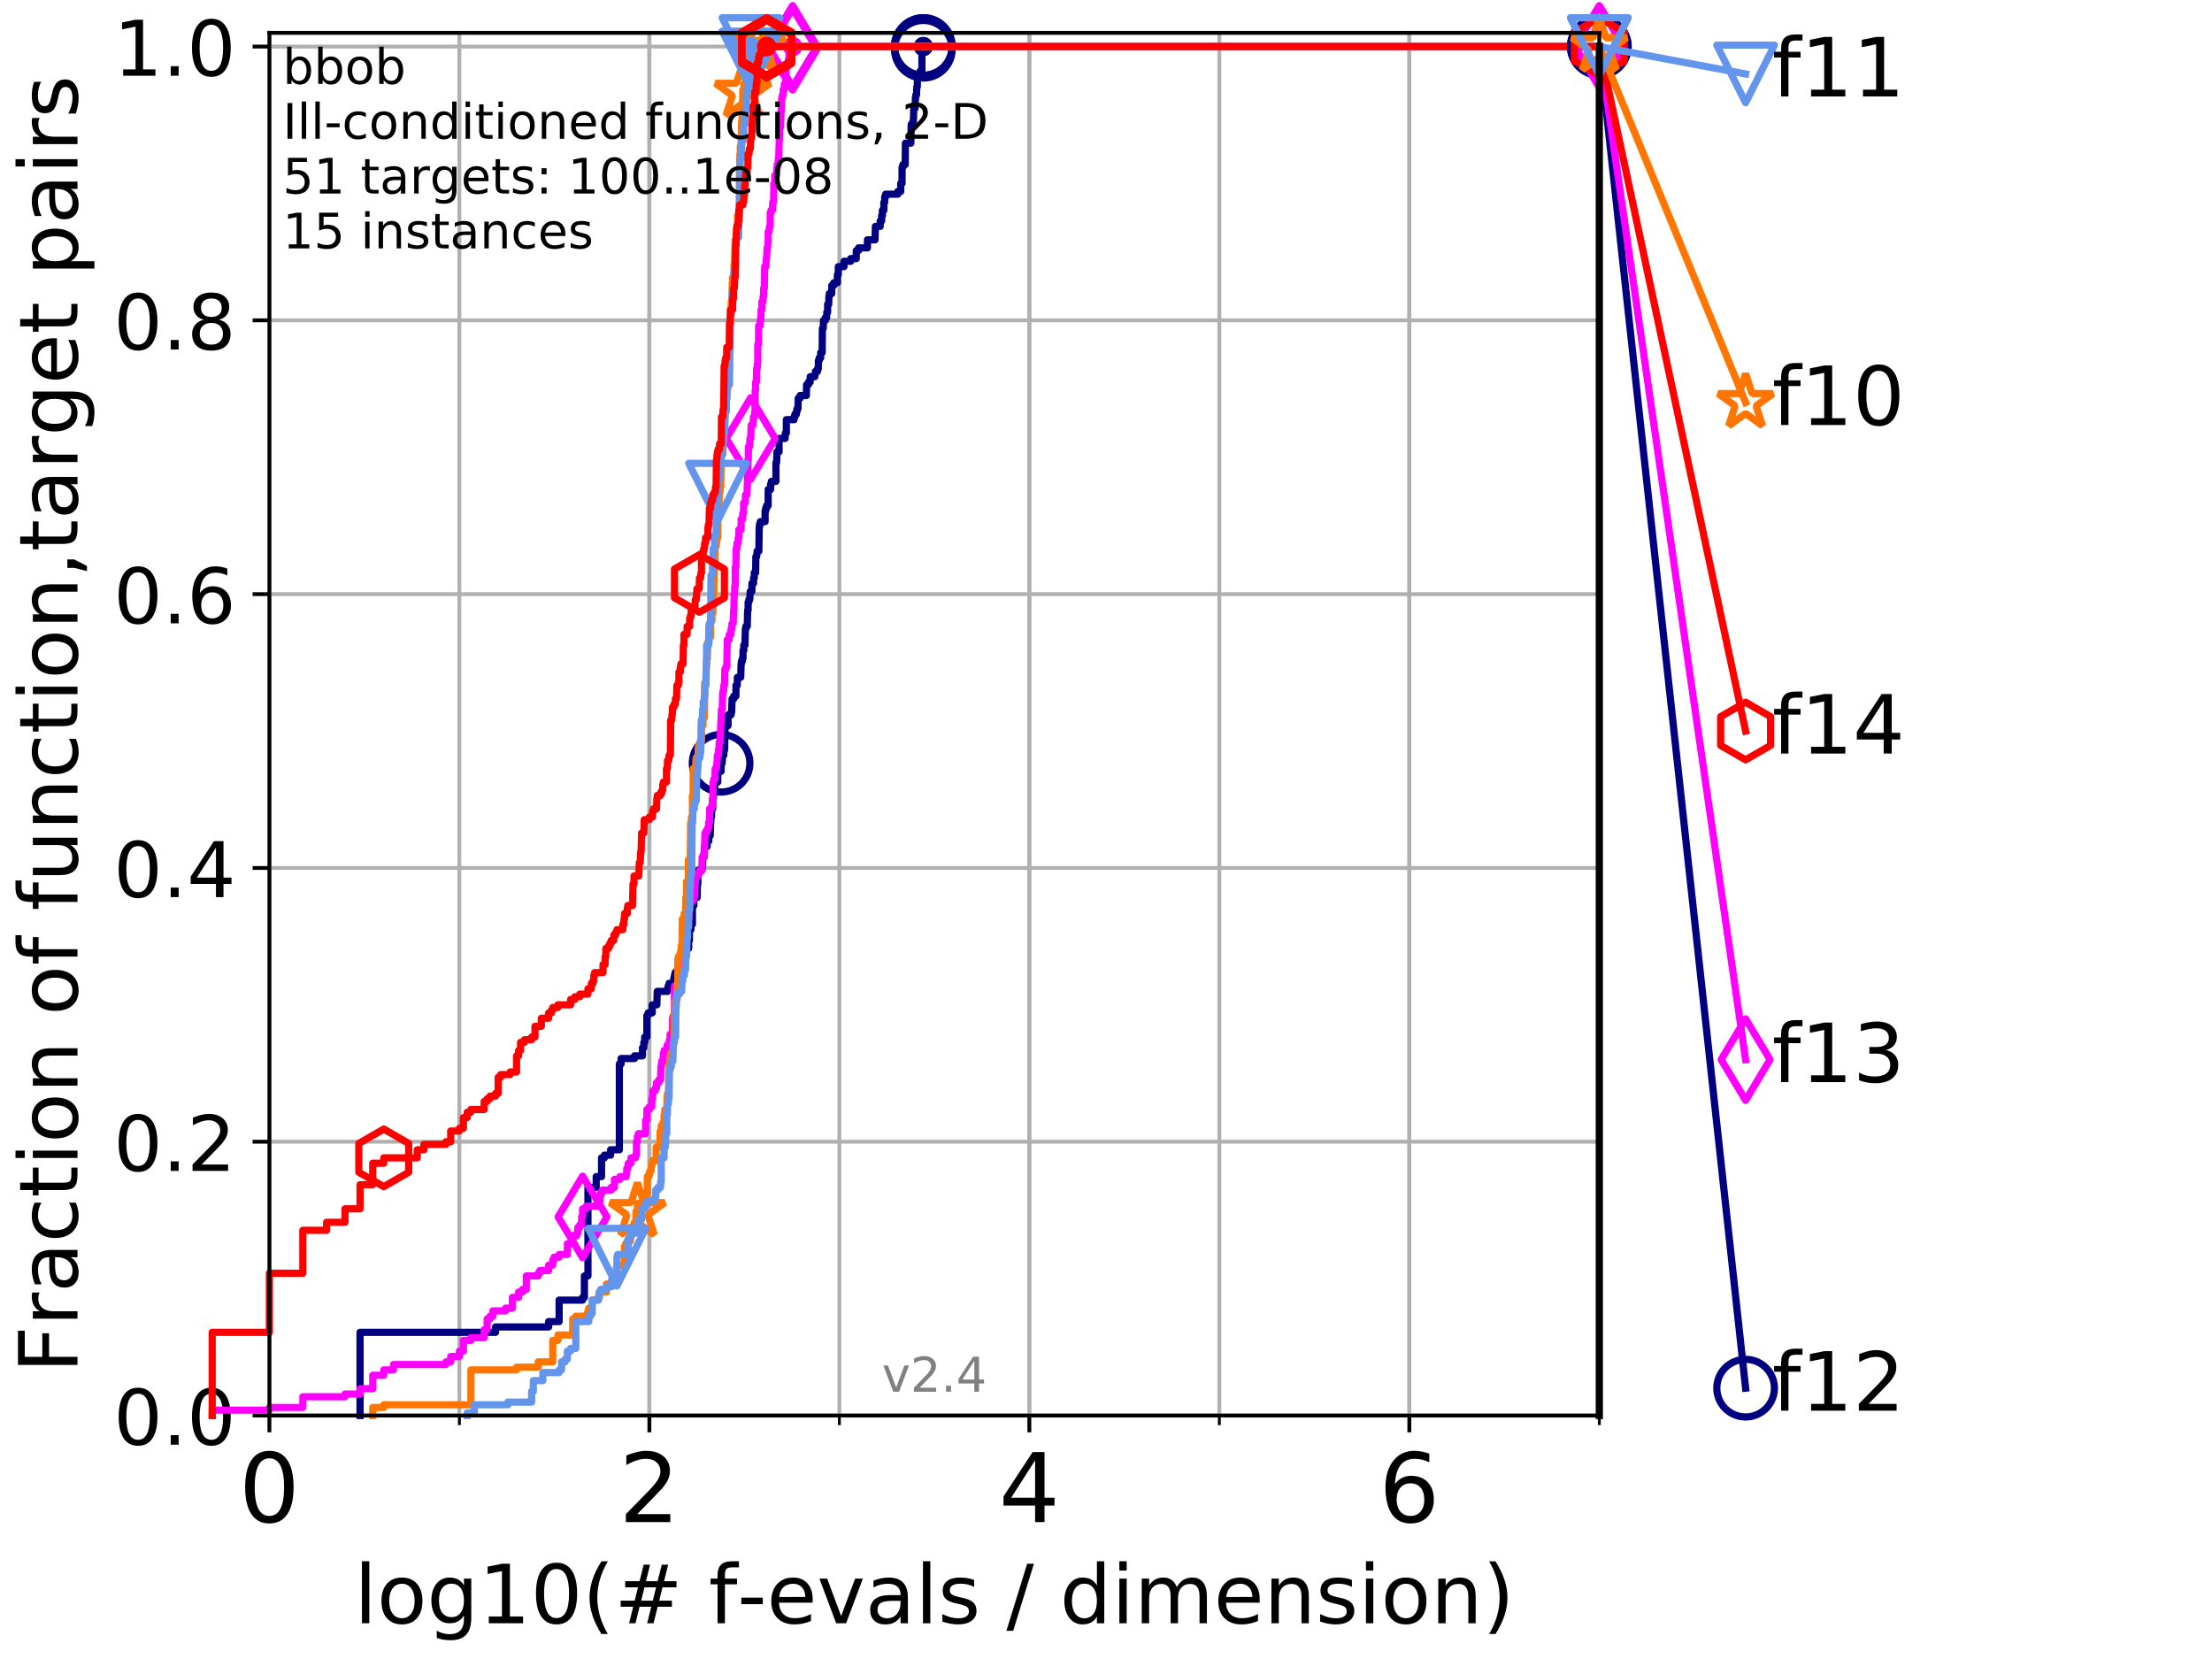 <?xml version="1.0" encoding="utf-8" standalone="no"?>
<!DOCTYPE svg PUBLIC "-//W3C//DTD SVG 1.1//EN"
  "http://www.w3.org/Graphics/SVG/1.1/DTD/svg11.dtd">
<!-- Created with matplotlib (http://matplotlib.org/) -->
<svg height="345.6pt" version="1.1" viewBox="0 0 460.8 345.6" width="460.8pt" xmlns="http://www.w3.org/2000/svg" xmlns:xlink="http://www.w3.org/1999/xlink">
 <defs>
  <style type="text/css">
*{stroke-linecap:butt;stroke-linejoin:round;}
  </style>
 </defs>
 <g id="figure_1">
  <g id="patch_1">
   <path d="M 0 345.6 
L 460.8 345.6 
L 460.8 0 
L 0 0 
z
" style="fill:#ffffff;"/>
  </g>
  <g id="axes_1">
   <g id="patch_2">
    <path d="M 56.12 294.88 
L 333.168 294.88 
L 333.168 6.845 
L 56.12 6.845 
z
" style="fill:#ffffff;"/>
   </g>
   <g id="matplotlib.axis_1">
    <g id="xtick_1">
     <g id="line2d_1">
      <path clip-path="url(#p2ed01d26f1)" d="M 56.12 294.88 
L 56.12 6.845 
" style="fill:none;stroke:#b0b0b0;stroke-linecap:square;stroke-width:0.8;"/>
     </g>
     <g id="line2d_2">
      <defs>
       <path d="M 0 0 
L 0 3.5 
" id="mb6c6a079ad" style="stroke:#000000;stroke-width:0.8;"/>
      </defs>
      <g>
       <use style="stroke:#000000;stroke-width:0.8;" x="56.12" xlink:href="#mb6c6a079ad" y="294.88"/>
      </g>
     </g>
     <g id="text_1">
      <!-- 0 -->
      <defs>
       <path d="M 31.781 66.406 
Q 24.172 66.406 20.328 58.906 
Q 16.5 51.422 16.5 36.375 
Q 16.5 21.391 20.328 13.891 
Q 24.172 6.391 31.781 6.391 
Q 39.453 6.391 43.281 13.891 
Q 47.125 21.391 47.125 36.375 
Q 47.125 51.422 43.281 58.906 
Q 39.453 66.406 31.781 66.406 
z
M 31.781 74.219 
Q 44.047 74.219 50.516 64.516 
Q 56.984 54.828 56.984 36.375 
Q 56.984 17.969 50.516 8.266 
Q 44.047 -1.422 31.781 -1.422 
Q 19.531 -1.422 13.062 8.266 
Q 6.594 17.969 6.594 36.375 
Q 6.594 54.828 13.062 64.516 
Q 19.531 74.219 31.781 74.219 
z
" id="DejaVuSans-30"/>
      </defs>
      <g transform="translate(49.758 317.077)scale(0.2 -0.2)">
       <use xlink:href="#DejaVuSans-30"/>
      </g>
     </g>
    </g>
    <g id="xtick_2">
     <g id="line2d_3">
      <path clip-path="url(#p2ed01d26f1)" d="M 135.277 294.88 
L 135.277 6.845 
" style="fill:none;stroke:#b0b0b0;stroke-linecap:square;stroke-width:0.8;"/>
     </g>
     <g id="line2d_4">
      <g>
       <use style="stroke:#000000;stroke-width:0.8;" x="135.277" xlink:href="#mb6c6a079ad" y="294.88"/>
      </g>
     </g>
     <g id="text_2">
      <!-- 2 -->
      <defs>
       <path d="M 19.188 8.297 
L 53.609 8.297 
L 53.609 0 
L 7.328 0 
L 7.328 8.297 
Q 12.938 14.109 22.625 23.891 
Q 32.328 33.688 34.812 36.531 
Q 39.547 41.844 41.422 45.531 
Q 43.312 49.219 43.312 52.781 
Q 43.312 58.594 39.234 62.25 
Q 35.156 65.922 28.609 65.922 
Q 23.969 65.922 18.812 64.312 
Q 13.672 62.703 7.812 59.422 
L 7.812 69.391 
Q 13.766 71.781 18.938 73 
Q 24.125 74.219 28.422 74.219 
Q 39.75 74.219 46.484 68.547 
Q 53.219 62.891 53.219 53.422 
Q 53.219 48.922 51.531 44.891 
Q 49.859 40.875 45.406 35.406 
Q 44.188 33.984 37.641 27.219 
Q 31.109 20.453 19.188 8.297 
z
" id="DejaVuSans-32"/>
      </defs>
      <g transform="translate(128.914 317.077)scale(0.2 -0.2)">
       <use xlink:href="#DejaVuSans-32"/>
      </g>
     </g>
    </g>
    <g id="xtick_3">
     <g id="line2d_5">
      <path clip-path="url(#p2ed01d26f1)" d="M 214.433 294.88 
L 214.433 6.845 
" style="fill:none;stroke:#b0b0b0;stroke-linecap:square;stroke-width:0.8;"/>
     </g>
     <g id="line2d_6">
      <g>
       <use style="stroke:#000000;stroke-width:0.8;" x="214.433" xlink:href="#mb6c6a079ad" y="294.88"/>
      </g>
     </g>
     <g id="text_3">
      <!-- 4 -->
      <defs>
       <path d="M 37.797 64.312 
L 12.891 25.391 
L 37.797 25.391 
z
M 35.203 72.906 
L 47.609 72.906 
L 47.609 25.391 
L 58.016 25.391 
L 58.016 17.188 
L 47.609 17.188 
L 47.609 0 
L 37.797 0 
L 37.797 17.188 
L 4.891 17.188 
L 4.891 26.703 
z
" id="DejaVuSans-34"/>
      </defs>
      <g transform="translate(208.071 317.077)scale(0.2 -0.2)">
       <use xlink:href="#DejaVuSans-34"/>
      </g>
     </g>
    </g>
    <g id="xtick_4">
     <g id="line2d_7">
      <path clip-path="url(#p2ed01d26f1)" d="M 293.59 294.88 
L 293.59 6.845 
" style="fill:none;stroke:#b0b0b0;stroke-linecap:square;stroke-width:0.8;"/>
     </g>
     <g id="line2d_8">
      <g>
       <use style="stroke:#000000;stroke-width:0.8;" x="293.59" xlink:href="#mb6c6a079ad" y="294.88"/>
      </g>
     </g>
     <g id="text_4">
      <!-- 6 -->
      <defs>
       <path d="M 33.016 40.375 
Q 26.375 40.375 22.484 35.828 
Q 18.609 31.297 18.609 23.391 
Q 18.609 15.531 22.484 10.953 
Q 26.375 6.391 33.016 6.391 
Q 39.656 6.391 43.531 10.953 
Q 47.406 15.531 47.406 23.391 
Q 47.406 31.297 43.531 35.828 
Q 39.656 40.375 33.016 40.375 
z
M 52.594 71.297 
L 52.594 62.312 
Q 48.875 64.062 45.094 64.984 
Q 41.312 65.922 37.594 65.922 
Q 27.828 65.922 22.672 59.328 
Q 17.531 52.734 16.797 39.406 
Q 19.672 43.656 24.016 45.922 
Q 28.375 48.188 33.594 48.188 
Q 44.578 48.188 50.953 41.516 
Q 57.328 34.859 57.328 23.391 
Q 57.328 12.156 50.688 5.359 
Q 44.047 -1.422 33.016 -1.422 
Q 20.359 -1.422 13.672 8.266 
Q 6.984 17.969 6.984 36.375 
Q 6.984 53.656 15.188 63.938 
Q 23.391 74.219 37.203 74.219 
Q 40.922 74.219 44.703 73.484 
Q 48.484 72.75 52.594 71.297 
z
" id="DejaVuSans-36"/>
      </defs>
      <g transform="translate(287.227 317.077)scale(0.2 -0.2)">
       <use xlink:href="#DejaVuSans-36"/>
      </g>
     </g>
    </g>
    <g id="xtick_5">
     <g id="line2d_9">
      <path clip-path="url(#p2ed01d26f1)" d="M 56.12 294.88 
L 56.12 6.845 
" style="fill:none;stroke:#b0b0b0;stroke-linecap:square;stroke-width:0.8;"/>
     </g>
     <g id="line2d_10">
      <defs>
       <path d="M 0 0 
L 0 2 
" id="mefbdad5268" style="stroke:#000000;stroke-width:0.6;"/>
      </defs>
      <g>
       <use style="stroke:#000000;stroke-width:0.6;" x="56.12" xlink:href="#mefbdad5268" y="294.88"/>
      </g>
     </g>
    </g>
    <g id="xtick_6">
     <g id="line2d_11">
      <path clip-path="url(#p2ed01d26f1)" d="M 95.698 294.88 
L 95.698 6.845 
" style="fill:none;stroke:#b0b0b0;stroke-linecap:square;stroke-width:0.8;"/>
     </g>
     <g id="line2d_12">
      <g>
       <use style="stroke:#000000;stroke-width:0.6;" x="95.698" xlink:href="#mefbdad5268" y="294.88"/>
      </g>
     </g>
    </g>
    <g id="xtick_7">
     <g id="line2d_13">
      <path clip-path="url(#p2ed01d26f1)" d="M 135.277 294.88 
L 135.277 6.845 
" style="fill:none;stroke:#b0b0b0;stroke-linecap:square;stroke-width:0.8;"/>
     </g>
     <g id="line2d_14">
      <g>
       <use style="stroke:#000000;stroke-width:0.6;" x="135.277" xlink:href="#mefbdad5268" y="294.88"/>
      </g>
     </g>
    </g>
    <g id="xtick_8">
     <g id="line2d_15">
      <path clip-path="url(#p2ed01d26f1)" d="M 174.855 294.88 
L 174.855 6.845 
" style="fill:none;stroke:#b0b0b0;stroke-linecap:square;stroke-width:0.8;"/>
     </g>
     <g id="line2d_16">
      <g>
       <use style="stroke:#000000;stroke-width:0.6;" x="174.855" xlink:href="#mefbdad5268" y="294.88"/>
      </g>
     </g>
    </g>
    <g id="xtick_9">
     <g id="line2d_17">
      <path clip-path="url(#p2ed01d26f1)" d="M 214.433 294.88 
L 214.433 6.845 
" style="fill:none;stroke:#b0b0b0;stroke-linecap:square;stroke-width:0.8;"/>
     </g>
     <g id="line2d_18">
      <g>
       <use style="stroke:#000000;stroke-width:0.6;" x="214.433" xlink:href="#mefbdad5268" y="294.88"/>
      </g>
     </g>
    </g>
    <g id="xtick_10">
     <g id="line2d_19">
      <path clip-path="url(#p2ed01d26f1)" d="M 254.011 294.88 
L 254.011 6.845 
" style="fill:none;stroke:#b0b0b0;stroke-linecap:square;stroke-width:0.8;"/>
     </g>
     <g id="line2d_20">
      <g>
       <use style="stroke:#000000;stroke-width:0.6;" x="254.011" xlink:href="#mefbdad5268" y="294.88"/>
      </g>
     </g>
    </g>
    <g id="xtick_11">
     <g id="line2d_21">
      <path clip-path="url(#p2ed01d26f1)" d="M 293.59 294.88 
L 293.59 6.845 
" style="fill:none;stroke:#b0b0b0;stroke-linecap:square;stroke-width:0.8;"/>
     </g>
     <g id="line2d_22">
      <g>
       <use style="stroke:#000000;stroke-width:0.6;" x="293.59" xlink:href="#mefbdad5268" y="294.88"/>
      </g>
     </g>
    </g>
    <g id="xtick_12">
     <g id="line2d_23">
      <path clip-path="url(#p2ed01d26f1)" d="M 333.168 294.88 
L 333.168 6.845 
" style="fill:none;stroke:#b0b0b0;stroke-linecap:square;stroke-width:0.8;"/>
     </g>
     <g id="line2d_24">
      <g>
       <use style="stroke:#000000;stroke-width:0.6;" x="333.168" xlink:href="#mefbdad5268" y="294.88"/>
      </g>
     </g>
    </g>
    <g id="text_5">
     <!-- log10(# f-evals / dimension) -->
     <defs>
      <path d="M 9.422 75.984 
L 18.406 75.984 
L 18.406 0 
L 9.422 0 
z
" id="DejaVuSans-6c"/>
      <path d="M 30.609 48.391 
Q 23.391 48.391 19.188 42.75 
Q 14.984 37.109 14.984 27.297 
Q 14.984 17.484 19.156 11.844 
Q 23.344 6.203 30.609 6.203 
Q 37.797 6.203 41.984 11.859 
Q 46.188 17.531 46.188 27.297 
Q 46.188 37.016 41.984 42.703 
Q 37.797 48.391 30.609 48.391 
z
M 30.609 56 
Q 42.328 56 49.016 48.375 
Q 55.719 40.766 55.719 27.297 
Q 55.719 13.875 49.016 6.219 
Q 42.328 -1.422 30.609 -1.422 
Q 18.844 -1.422 12.172 6.219 
Q 5.516 13.875 5.516 27.297 
Q 5.516 40.766 12.172 48.375 
Q 18.844 56 30.609 56 
z
" id="DejaVuSans-6f"/>
      <path d="M 45.406 27.984 
Q 45.406 37.75 41.375 43.109 
Q 37.359 48.484 30.078 48.484 
Q 22.859 48.484 18.828 43.109 
Q 14.797 37.75 14.797 27.984 
Q 14.797 18.266 18.828 12.891 
Q 22.859 7.516 30.078 7.516 
Q 37.359 7.516 41.375 12.891 
Q 45.406 18.266 45.406 27.984 
z
M 54.391 6.781 
Q 54.391 -7.172 48.188 -13.984 
Q 42 -20.797 29.203 -20.797 
Q 24.469 -20.797 20.266 -20.094 
Q 16.062 -19.391 12.109 -17.922 
L 12.109 -9.188 
Q 16.062 -11.328 19.922 -12.344 
Q 23.781 -13.375 27.781 -13.375 
Q 36.625 -13.375 41.016 -8.766 
Q 45.406 -4.156 45.406 5.172 
L 45.406 9.625 
Q 42.625 4.781 38.281 2.391 
Q 33.938 0 27.875 0 
Q 17.828 0 11.672 7.656 
Q 5.516 15.328 5.516 27.984 
Q 5.516 40.672 11.672 48.328 
Q 17.828 56 27.875 56 
Q 33.938 56 38.281 53.609 
Q 42.625 51.219 45.406 46.391 
L 45.406 54.688 
L 54.391 54.688 
z
" id="DejaVuSans-67"/>
      <path d="M 12.406 8.297 
L 28.516 8.297 
L 28.516 63.922 
L 10.984 60.406 
L 10.984 69.391 
L 28.422 72.906 
L 38.281 72.906 
L 38.281 8.297 
L 54.391 8.297 
L 54.391 0 
L 12.406 0 
z
" id="DejaVuSans-31"/>
      <path d="M 31 75.875 
Q 24.469 64.656 21.281 53.656 
Q 18.109 42.672 18.109 31.391 
Q 18.109 20.125 21.312 9.062 
Q 24.516 -2 31 -13.188 
L 23.188 -13.188 
Q 15.875 -1.703 12.234 9.375 
Q 8.594 20.453 8.594 31.391 
Q 8.594 42.281 12.203 53.312 
Q 15.828 64.359 23.188 75.875 
z
" id="DejaVuSans-28"/>
      <path d="M 51.125 44 
L 36.922 44 
L 32.812 27.688 
L 47.125 27.688 
z
M 43.797 71.781 
L 38.719 51.516 
L 52.984 51.516 
L 58.109 71.781 
L 65.922 71.781 
L 60.891 51.516 
L 76.125 51.516 
L 76.125 44 
L 58.984 44 
L 54.984 27.688 
L 70.516 27.688 
L 70.516 20.219 
L 53.078 20.219 
L 48 0 
L 40.188 0 
L 45.219 20.219 
L 30.906 20.219 
L 25.875 0 
L 18.016 0 
L 23.094 20.219 
L 7.719 20.219 
L 7.719 27.688 
L 24.906 27.688 
L 29 44 
L 13.281 44 
L 13.281 51.516 
L 30.906 51.516 
L 35.891 71.781 
z
" id="DejaVuSans-23"/>
      <path id="DejaVuSans-20"/>
      <path d="M 37.109 75.984 
L 37.109 68.5 
L 28.516 68.5 
Q 23.688 68.5 21.797 66.547 
Q 19.922 64.594 19.922 59.516 
L 19.922 54.688 
L 34.719 54.688 
L 34.719 47.703 
L 19.922 47.703 
L 19.922 0 
L 10.891 0 
L 10.891 47.703 
L 2.297 47.703 
L 2.297 54.688 
L 10.891 54.688 
L 10.891 58.5 
Q 10.891 67.625 15.141 71.797 
Q 19.391 75.984 28.609 75.984 
z
" id="DejaVuSans-66"/>
      <path d="M 4.891 31.391 
L 31.203 31.391 
L 31.203 23.391 
L 4.891 23.391 
z
" id="DejaVuSans-2d"/>
      <path d="M 56.203 29.594 
L 56.203 25.203 
L 14.891 25.203 
Q 15.484 15.922 20.484 11.062 
Q 25.484 6.203 34.422 6.203 
Q 39.594 6.203 44.453 7.469 
Q 49.312 8.734 54.109 11.281 
L 54.109 2.781 
Q 49.266 0.734 44.188 -0.344 
Q 39.109 -1.422 33.891 -1.422 
Q 20.797 -1.422 13.156 6.188 
Q 5.516 13.812 5.516 26.812 
Q 5.516 40.234 12.766 48.109 
Q 20.016 56 32.328 56 
Q 43.359 56 49.781 48.891 
Q 56.203 41.797 56.203 29.594 
z
M 47.219 32.234 
Q 47.125 39.594 43.094 43.984 
Q 39.062 48.391 32.422 48.391 
Q 24.906 48.391 20.391 44.141 
Q 15.875 39.891 15.188 32.172 
z
" id="DejaVuSans-65"/>
      <path d="M 2.984 54.688 
L 12.5 54.688 
L 29.594 8.797 
L 46.688 54.688 
L 56.203 54.688 
L 35.688 0 
L 23.484 0 
z
" id="DejaVuSans-76"/>
      <path d="M 34.281 27.484 
Q 23.391 27.484 19.188 25 
Q 14.984 22.516 14.984 16.5 
Q 14.984 11.719 18.141 8.906 
Q 21.297 6.109 26.703 6.109 
Q 34.188 6.109 38.703 11.406 
Q 43.219 16.703 43.219 25.484 
L 43.219 27.484 
z
M 52.203 31.203 
L 52.203 0 
L 43.219 0 
L 43.219 8.297 
Q 40.141 3.328 35.547 0.953 
Q 30.953 -1.422 24.312 -1.422 
Q 15.922 -1.422 10.953 3.297 
Q 6 8.016 6 15.922 
Q 6 25.141 12.172 29.828 
Q 18.359 34.516 30.609 34.516 
L 43.219 34.516 
L 43.219 35.406 
Q 43.219 41.609 39.141 45 
Q 35.062 48.391 27.688 48.391 
Q 23 48.391 18.547 47.266 
Q 14.109 46.141 10.016 43.891 
L 10.016 52.203 
Q 14.938 54.109 19.578 55.047 
Q 24.219 56 28.609 56 
Q 40.484 56 46.344 49.844 
Q 52.203 43.703 52.203 31.203 
z
" id="DejaVuSans-61"/>
      <path d="M 44.281 53.078 
L 44.281 44.578 
Q 40.484 46.531 36.375 47.5 
Q 32.281 48.484 27.875 48.484 
Q 21.188 48.484 17.844 46.438 
Q 14.5 44.391 14.5 40.281 
Q 14.5 37.156 16.891 35.375 
Q 19.281 33.594 26.516 31.984 
L 29.594 31.297 
Q 39.156 29.25 43.188 25.516 
Q 47.219 21.781 47.219 15.094 
Q 47.219 7.469 41.188 3.016 
Q 35.156 -1.422 24.609 -1.422 
Q 20.219 -1.422 15.453 -0.562 
Q 10.688 0.297 5.422 2 
L 5.422 11.281 
Q 10.406 8.688 15.234 7.391 
Q 20.062 6.109 24.812 6.109 
Q 31.156 6.109 34.562 8.281 
Q 37.984 10.453 37.984 14.406 
Q 37.984 18.062 35.516 20.016 
Q 33.062 21.969 24.703 23.781 
L 21.578 24.516 
Q 13.234 26.266 9.516 29.906 
Q 5.812 33.547 5.812 39.891 
Q 5.812 47.609 11.281 51.797 
Q 16.75 56 26.812 56 
Q 31.781 56 36.172 55.266 
Q 40.578 54.547 44.281 53.078 
z
" id="DejaVuSans-73"/>
      <path d="M 25.391 72.906 
L 33.688 72.906 
L 8.297 -9.281 
L 0 -9.281 
z
" id="DejaVuSans-2f"/>
      <path d="M 45.406 46.391 
L 45.406 75.984 
L 54.391 75.984 
L 54.391 0 
L 45.406 0 
L 45.406 8.203 
Q 42.578 3.328 38.25 0.953 
Q 33.938 -1.422 27.875 -1.422 
Q 17.969 -1.422 11.734 6.484 
Q 5.516 14.406 5.516 27.297 
Q 5.516 40.188 11.734 48.094 
Q 17.969 56 27.875 56 
Q 33.938 56 38.25 53.625 
Q 42.578 51.266 45.406 46.391 
z
M 14.797 27.297 
Q 14.797 17.391 18.875 11.75 
Q 22.953 6.109 30.078 6.109 
Q 37.203 6.109 41.297 11.75 
Q 45.406 17.391 45.406 27.297 
Q 45.406 37.203 41.297 42.844 
Q 37.203 48.484 30.078 48.484 
Q 22.953 48.484 18.875 42.844 
Q 14.797 37.203 14.797 27.297 
z
" id="DejaVuSans-64"/>
      <path d="M 9.422 54.688 
L 18.406 54.688 
L 18.406 0 
L 9.422 0 
z
M 9.422 75.984 
L 18.406 75.984 
L 18.406 64.594 
L 9.422 64.594 
z
" id="DejaVuSans-69"/>
      <path d="M 52 44.188 
Q 55.375 50.25 60.062 53.125 
Q 64.75 56 71.094 56 
Q 79.641 56 84.281 50.016 
Q 88.922 44.047 88.922 33.016 
L 88.922 0 
L 79.891 0 
L 79.891 32.719 
Q 79.891 40.578 77.094 44.375 
Q 74.312 48.188 68.609 48.188 
Q 61.625 48.188 57.562 43.547 
Q 53.516 38.922 53.516 30.906 
L 53.516 0 
L 44.484 0 
L 44.484 32.719 
Q 44.484 40.625 41.703 44.406 
Q 38.922 48.188 33.109 48.188 
Q 26.219 48.188 22.156 43.531 
Q 18.109 38.875 18.109 30.906 
L 18.109 0 
L 9.078 0 
L 9.078 54.688 
L 18.109 54.688 
L 18.109 46.188 
Q 21.188 51.219 25.484 53.609 
Q 29.781 56 35.688 56 
Q 41.656 56 45.828 52.969 
Q 50 49.953 52 44.188 
z
" id="DejaVuSans-6d"/>
      <path d="M 54.891 33.016 
L 54.891 0 
L 45.906 0 
L 45.906 32.719 
Q 45.906 40.484 42.875 44.328 
Q 39.844 48.188 33.797 48.188 
Q 26.516 48.188 22.312 43.547 
Q 18.109 38.922 18.109 30.906 
L 18.109 0 
L 9.078 0 
L 9.078 54.688 
L 18.109 54.688 
L 18.109 46.188 
Q 21.344 51.125 25.703 53.562 
Q 30.078 56 35.797 56 
Q 45.219 56 50.047 50.172 
Q 54.891 44.344 54.891 33.016 
z
" id="DejaVuSans-6e"/>
      <path d="M 8.016 75.875 
L 15.828 75.875 
Q 23.141 64.359 26.781 53.312 
Q 30.422 42.281 30.422 31.391 
Q 30.422 20.453 26.781 9.375 
Q 23.141 -1.703 15.828 -13.188 
L 8.016 -13.188 
Q 14.5 -2 17.703 9.062 
Q 20.906 20.125 20.906 31.391 
Q 20.906 42.672 17.703 53.656 
Q 14.5 64.656 8.016 75.875 
z
" id="DejaVuSans-29"/>
     </defs>
     <g transform="translate(73.803 338.154)scale(0.17 -0.17)">
      <use xlink:href="#DejaVuSans-6c"/>
      <use x="27.783" xlink:href="#DejaVuSans-6f"/>
      <use x="88.965" xlink:href="#DejaVuSans-67"/>
      <use x="152.441" xlink:href="#DejaVuSans-31"/>
      <use x="216.064" xlink:href="#DejaVuSans-30"/>
      <use x="279.688" xlink:href="#DejaVuSans-28"/>
      <use x="318.701" xlink:href="#DejaVuSans-23"/>
      <use x="402.49" xlink:href="#DejaVuSans-20"/>
      <use x="434.277" xlink:href="#DejaVuSans-66"/>
      <use x="469.404" xlink:href="#DejaVuSans-2d"/>
      <use x="505.488" xlink:href="#DejaVuSans-65"/>
      <use x="567.012" xlink:href="#DejaVuSans-76"/>
      <use x="626.191" xlink:href="#DejaVuSans-61"/>
      <use x="687.471" xlink:href="#DejaVuSans-6c"/>
      <use x="715.254" xlink:href="#DejaVuSans-73"/>
      <use x="767.354" xlink:href="#DejaVuSans-20"/>
      <use x="799.141" xlink:href="#DejaVuSans-2f"/>
      <use x="832.832" xlink:href="#DejaVuSans-20"/>
      <use x="864.619" xlink:href="#DejaVuSans-64"/>
      <use x="928.096" xlink:href="#DejaVuSans-69"/>
      <use x="955.879" xlink:href="#DejaVuSans-6d"/>
      <use x="1053.291" xlink:href="#DejaVuSans-65"/>
      <use x="1114.814" xlink:href="#DejaVuSans-6e"/>
      <use x="1178.193" xlink:href="#DejaVuSans-73"/>
      <use x="1230.293" xlink:href="#DejaVuSans-69"/>
      <use x="1258.076" xlink:href="#DejaVuSans-6f"/>
      <use x="1319.258" xlink:href="#DejaVuSans-6e"/>
      <use x="1382.637" xlink:href="#DejaVuSans-29"/>
     </g>
    </g>
   </g>
   <g id="matplotlib.axis_2">
    <g id="ytick_1">
     <g id="line2d_25">
      <path clip-path="url(#p2ed01d26f1)" d="M 56.12 294.88 
L 333.168 294.88 
" style="fill:none;stroke:#b0b0b0;stroke-linecap:square;stroke-width:0.8;"/>
     </g>
     <g id="line2d_26">
      <defs>
       <path d="M 0 0 
L -3.5 0 
" id="m45cfcc266f" style="stroke:#000000;stroke-width:0.8;"/>
      </defs>
      <g>
       <use style="stroke:#000000;stroke-width:0.8;" x="56.12" xlink:href="#m45cfcc266f" y="294.88"/>
      </g>
     </g>
     <g id="text_6">
      <!-- 0.0 -->
      <defs>
       <path d="M 10.688 12.406 
L 21 12.406 
L 21 0 
L 10.688 0 
z
" id="DejaVuSans-2e"/>
      </defs>
      <g transform="translate(23.675 300.959)scale(0.16 -0.16)">
       <use xlink:href="#DejaVuSans-30"/>
       <use x="63.623" xlink:href="#DejaVuSans-2e"/>
       <use x="95.41" xlink:href="#DejaVuSans-30"/>
      </g>
     </g>
    </g>
    <g id="ytick_2">
     <g id="line2d_27">
      <path clip-path="url(#p2ed01d26f1)" d="M 56.12 237.843 
L 333.168 237.843 
" style="fill:none;stroke:#b0b0b0;stroke-linecap:square;stroke-width:0.8;"/>
     </g>
     <g id="line2d_28">
      <g>
       <use style="stroke:#000000;stroke-width:0.8;" x="56.12" xlink:href="#m45cfcc266f" y="237.843"/>
      </g>
     </g>
     <g id="text_7">
      <!-- 0.2 -->
      <g transform="translate(23.675 243.922)scale(0.16 -0.16)">
       <use xlink:href="#DejaVuSans-30"/>
       <use x="63.623" xlink:href="#DejaVuSans-2e"/>
       <use x="95.41" xlink:href="#DejaVuSans-32"/>
      </g>
     </g>
    </g>
    <g id="ytick_3">
     <g id="line2d_29">
      <path clip-path="url(#p2ed01d26f1)" d="M 56.12 180.807 
L 333.168 180.807 
" style="fill:none;stroke:#b0b0b0;stroke-linecap:square;stroke-width:0.8;"/>
     </g>
     <g id="line2d_30">
      <g>
       <use style="stroke:#000000;stroke-width:0.8;" x="56.12" xlink:href="#m45cfcc266f" y="180.807"/>
      </g>
     </g>
     <g id="text_8">
      <!-- 0.4 -->
      <g transform="translate(23.675 186.886)scale(0.16 -0.16)">
       <use xlink:href="#DejaVuSans-30"/>
       <use x="63.623" xlink:href="#DejaVuSans-2e"/>
       <use x="95.41" xlink:href="#DejaVuSans-34"/>
      </g>
     </g>
    </g>
    <g id="ytick_4">
     <g id="line2d_31">
      <path clip-path="url(#p2ed01d26f1)" d="M 56.12 123.77 
L 333.168 123.77 
" style="fill:none;stroke:#b0b0b0;stroke-linecap:square;stroke-width:0.8;"/>
     </g>
     <g id="line2d_32">
      <g>
       <use style="stroke:#000000;stroke-width:0.8;" x="56.12" xlink:href="#m45cfcc266f" y="123.77"/>
      </g>
     </g>
     <g id="text_9">
      <!-- 0.6 -->
      <g transform="translate(23.675 129.849)scale(0.16 -0.16)">
       <use xlink:href="#DejaVuSans-30"/>
       <use x="63.623" xlink:href="#DejaVuSans-2e"/>
       <use x="95.41" xlink:href="#DejaVuSans-36"/>
      </g>
     </g>
    </g>
    <g id="ytick_5">
     <g id="line2d_33">
      <path clip-path="url(#p2ed01d26f1)" d="M 56.12 66.734 
L 333.168 66.734 
" style="fill:none;stroke:#b0b0b0;stroke-linecap:square;stroke-width:0.8;"/>
     </g>
     <g id="line2d_34">
      <g>
       <use style="stroke:#000000;stroke-width:0.8;" x="56.12" xlink:href="#m45cfcc266f" y="66.734"/>
      </g>
     </g>
     <g id="text_10">
      <!-- 0.8 -->
      <defs>
       <path d="M 31.781 34.625 
Q 24.75 34.625 20.719 30.859 
Q 16.703 27.094 16.703 20.516 
Q 16.703 13.922 20.719 10.156 
Q 24.75 6.391 31.781 6.391 
Q 38.812 6.391 42.859 10.172 
Q 46.922 13.969 46.922 20.516 
Q 46.922 27.094 42.891 30.859 
Q 38.875 34.625 31.781 34.625 
z
M 21.922 38.812 
Q 15.578 40.375 12.031 44.719 
Q 8.5 49.078 8.5 55.328 
Q 8.5 64.062 14.719 69.141 
Q 20.953 74.219 31.781 74.219 
Q 42.672 74.219 48.875 69.141 
Q 55.078 64.062 55.078 55.328 
Q 55.078 49.078 51.531 44.719 
Q 48 40.375 41.703 38.812 
Q 48.828 37.156 52.797 32.312 
Q 56.781 27.484 56.781 20.516 
Q 56.781 9.906 50.312 4.234 
Q 43.844 -1.422 31.781 -1.422 
Q 19.734 -1.422 13.25 4.234 
Q 6.781 9.906 6.781 20.516 
Q 6.781 27.484 10.781 32.312 
Q 14.797 37.156 21.922 38.812 
z
M 18.312 54.391 
Q 18.312 48.734 21.844 45.562 
Q 25.391 42.391 31.781 42.391 
Q 38.141 42.391 41.719 45.562 
Q 45.312 48.734 45.312 54.391 
Q 45.312 60.062 41.719 63.234 
Q 38.141 66.406 31.781 66.406 
Q 25.391 66.406 21.844 63.234 
Q 18.312 60.062 18.312 54.391 
z
" id="DejaVuSans-38"/>
      </defs>
      <g transform="translate(23.675 72.812)scale(0.16 -0.16)">
       <use xlink:href="#DejaVuSans-30"/>
       <use x="63.623" xlink:href="#DejaVuSans-2e"/>
       <use x="95.41" xlink:href="#DejaVuSans-38"/>
      </g>
     </g>
    </g>
    <g id="ytick_6">
     <g id="line2d_35">
      <path clip-path="url(#p2ed01d26f1)" d="M 56.12 9.697 
L 333.168 9.697 
" style="fill:none;stroke:#b0b0b0;stroke-linecap:square;stroke-width:0.8;"/>
     </g>
     <g id="line2d_36">
      <g>
       <use style="stroke:#000000;stroke-width:0.8;" x="56.12" xlink:href="#m45cfcc266f" y="9.697"/>
      </g>
     </g>
     <g id="text_11">
      <!-- 1.0 -->
      <g transform="translate(23.675 15.776)scale(0.16 -0.16)">
       <use xlink:href="#DejaVuSans-31"/>
       <use x="63.623" xlink:href="#DejaVuSans-2e"/>
       <use x="95.41" xlink:href="#DejaVuSans-30"/>
      </g>
     </g>
    </g>
    <g id="text_12">
     <!-- Fraction of function,target pairs -->
     <defs>
      <path d="M 9.812 72.906 
L 51.703 72.906 
L 51.703 64.594 
L 19.672 64.594 
L 19.672 43.109 
L 48.578 43.109 
L 48.578 34.812 
L 19.672 34.812 
L 19.672 0 
L 9.812 0 
z
" id="DejaVuSans-46"/>
      <path d="M 41.109 46.297 
Q 39.594 47.172 37.812 47.578 
Q 36.031 48 33.891 48 
Q 26.266 48 22.188 43.047 
Q 18.109 38.094 18.109 28.812 
L 18.109 0 
L 9.078 0 
L 9.078 54.688 
L 18.109 54.688 
L 18.109 46.188 
Q 20.953 51.172 25.484 53.578 
Q 30.031 56 36.531 56 
Q 37.453 56 38.578 55.875 
Q 39.703 55.766 41.062 55.516 
z
" id="DejaVuSans-72"/>
      <path d="M 48.781 52.594 
L 48.781 44.188 
Q 44.969 46.297 41.141 47.344 
Q 37.312 48.391 33.406 48.391 
Q 24.656 48.391 19.812 42.844 
Q 14.984 37.312 14.984 27.297 
Q 14.984 17.281 19.812 11.734 
Q 24.656 6.203 33.406 6.203 
Q 37.312 6.203 41.141 7.25 
Q 44.969 8.297 48.781 10.406 
L 48.781 2.094 
Q 45.016 0.344 40.984 -0.531 
Q 36.969 -1.422 32.422 -1.422 
Q 20.062 -1.422 12.781 6.344 
Q 5.516 14.109 5.516 27.297 
Q 5.516 40.672 12.859 48.328 
Q 20.219 56 33.016 56 
Q 37.156 56 41.109 55.141 
Q 45.062 54.297 48.781 52.594 
z
" id="DejaVuSans-63"/>
      <path d="M 18.312 70.219 
L 18.312 54.688 
L 36.812 54.688 
L 36.812 47.703 
L 18.312 47.703 
L 18.312 18.016 
Q 18.312 11.328 20.141 9.422 
Q 21.969 7.516 27.594 7.516 
L 36.812 7.516 
L 36.812 0 
L 27.594 0 
Q 17.188 0 13.234 3.875 
Q 9.281 7.766 9.281 18.016 
L 9.281 47.703 
L 2.688 47.703 
L 2.688 54.688 
L 9.281 54.688 
L 9.281 70.219 
z
" id="DejaVuSans-74"/>
      <path d="M 8.5 21.578 
L 8.5 54.688 
L 17.484 54.688 
L 17.484 21.922 
Q 17.484 14.156 20.5 10.266 
Q 23.531 6.391 29.594 6.391 
Q 36.859 6.391 41.078 11.031 
Q 45.312 15.672 45.312 23.688 
L 45.312 54.688 
L 54.297 54.688 
L 54.297 0 
L 45.312 0 
L 45.312 8.406 
Q 42.047 3.422 37.719 1 
Q 33.406 -1.422 27.688 -1.422 
Q 18.266 -1.422 13.375 4.438 
Q 8.5 10.297 8.5 21.578 
z
M 31.109 56 
z
" id="DejaVuSans-75"/>
      <path d="M 11.719 12.406 
L 22.016 12.406 
L 22.016 4 
L 14.016 -11.625 
L 7.719 -11.625 
L 11.719 4 
z
" id="DejaVuSans-2c"/>
      <path d="M 18.109 8.203 
L 18.109 -20.797 
L 9.078 -20.797 
L 9.078 54.688 
L 18.109 54.688 
L 18.109 46.391 
Q 20.953 51.266 25.266 53.625 
Q 29.594 56 35.594 56 
Q 45.562 56 51.781 48.094 
Q 58.016 40.188 58.016 27.297 
Q 58.016 14.406 51.781 6.484 
Q 45.562 -1.422 35.594 -1.422 
Q 29.594 -1.422 25.266 0.953 
Q 20.953 3.328 18.109 8.203 
z
M 48.688 27.297 
Q 48.688 37.203 44.609 42.844 
Q 40.531 48.484 33.406 48.484 
Q 26.266 48.484 22.188 42.844 
Q 18.109 37.203 18.109 27.297 
Q 18.109 17.391 22.188 11.75 
Q 26.266 6.109 33.406 6.109 
Q 40.531 6.109 44.609 11.75 
Q 48.688 17.391 48.688 27.297 
z
" id="DejaVuSans-70"/>
     </defs>
     <g transform="translate(16.14 286.002)rotate(-90)scale(0.17 -0.17)">
      <use xlink:href="#DejaVuSans-46"/>
      <use x="57.41" xlink:href="#DejaVuSans-72"/>
      <use x="98.523" xlink:href="#DejaVuSans-61"/>
      <use x="159.803" xlink:href="#DejaVuSans-63"/>
      <use x="214.783" xlink:href="#DejaVuSans-74"/>
      <use x="253.992" xlink:href="#DejaVuSans-69"/>
      <use x="281.775" xlink:href="#DejaVuSans-6f"/>
      <use x="342.957" xlink:href="#DejaVuSans-6e"/>
      <use x="406.336" xlink:href="#DejaVuSans-20"/>
      <use x="438.123" xlink:href="#DejaVuSans-6f"/>
      <use x="499.305" xlink:href="#DejaVuSans-66"/>
      <use x="534.51" xlink:href="#DejaVuSans-20"/>
      <use x="566.297" xlink:href="#DejaVuSans-66"/>
      <use x="601.502" xlink:href="#DejaVuSans-75"/>
      <use x="664.881" xlink:href="#DejaVuSans-6e"/>
      <use x="728.26" xlink:href="#DejaVuSans-63"/>
      <use x="783.24" xlink:href="#DejaVuSans-74"/>
      <use x="822.449" xlink:href="#DejaVuSans-69"/>
      <use x="850.232" xlink:href="#DejaVuSans-6f"/>
      <use x="911.414" xlink:href="#DejaVuSans-6e"/>
      <use x="974.793" xlink:href="#DejaVuSans-2c"/>
      <use x="1006.58" xlink:href="#DejaVuSans-74"/>
      <use x="1045.789" xlink:href="#DejaVuSans-61"/>
      <use x="1107.068" xlink:href="#DejaVuSans-72"/>
      <use x="1148.166" xlink:href="#DejaVuSans-67"/>
      <use x="1211.643" xlink:href="#DejaVuSans-65"/>
      <use x="1273.166" xlink:href="#DejaVuSans-74"/>
      <use x="1312.375" xlink:href="#DejaVuSans-20"/>
      <use x="1344.162" xlink:href="#DejaVuSans-70"/>
      <use x="1407.639" xlink:href="#DejaVuSans-61"/>
      <use x="1468.918" xlink:href="#DejaVuSans-69"/>
      <use x="1496.701" xlink:href="#DejaVuSans-72"/>
      <use x="1537.814" xlink:href="#DejaVuSans-73"/>
     </g>
    </g>
   </g>
   <g id="line2d_37">
    <defs>
     <path d="M 0 1.5 
C 0.398 1.5 0.779 1.342 1.061 1.061 
C 1.342 0.779 1.5 0.398 1.5 0 
C 1.5 -0.398 1.342 -0.779 1.061 -1.061 
C 0.779 -1.342 0.398 -1.5 0 -1.5 
C -0.398 -1.5 -0.779 -1.342 -1.061 -1.061 
C -1.342 -0.779 -1.5 -0.398 -1.5 0 
C -1.5 0.398 -1.342 0.779 -1.061 1.061 
C -0.779 1.342 -0.398 1.5 0 1.5 
z
" id="mf7772c29d9" style="stroke:#000080;"/>
    </defs>
    <g>
     <use style="fill:#000080;stroke:#000080;" x="192.346" xlink:href="#mf7772c29d9" y="9.697"/>
     <use style="fill:#000080;stroke:#000080;" x="192.346" xlink:href="#mf7772c29d9" y="9.697"/>
    </g>
   </g>
   <g id="line2d_38">
    <path d="M 75.004 294.88 
L 75.004 277.545 
L 103.231 277.545 
L 103.231 276.427 
L 114.293 276.427 
L 114.293 275.309 
L 116.479 275.309 
L 116.479 270.835 
L 121.359 270.835 
L 121.359 270.276 
L 121.741 270.276 
L 121.741 265.803 
L 122.481 265.803 
L 122.481 247.35 
L 124.201 247.35 
L 124.201 245.113 
L 125.31 245.113 
L 125.31 241.199 
L 125.913 241.199 
L 125.913 240.639 
L 127.198 240.639 
L 127.198 239.521 
L 129.023 239.521 
L 129.023 221.627 
L 129.39 221.627 
L 129.39 220.509 
L 132.177 220.509 
L 132.177 219.95 
L 133.843 219.95 
L 133.843 218.272 
L 134.121 218.272 
L 134.121 217.154 
L 134.304 217.154 
L 134.304 216.035 
L 134.753 216.035 
L 134.753 211.562 
L 135.017 211.562 
L 135.017 211.003 
L 135.868 211.003 
L 135.868 209.325 
L 136.837 209.325 
L 136.915 206.529 
L 139.043 206.529 
L 139.043 205.97 
L 139.181 205.97 
L 139.181 205.411 
L 139.385 205.411 
L 139.385 204.852 
L 140.371 204.852 
L 140.371 203.733 
L 140.499 203.733 
L 140.499 203.174 
L 140.625 203.174 
L 140.625 202.615 
L 141.121 202.615 
L 141.121 202.056 
L 141.304 202.056 
L 141.304 199.819 
L 141.722 199.819 
L 141.722 199.26 
L 142.015 199.26 
L 142.015 198.701 
L 142.81 198.701 
L 142.81 197.582 
L 143.462 197.582 
L 143.462 195.905 
L 143.622 195.905 
L 143.622 193.668 
L 143.936 193.668 
L 143.936 192.55 
L 144.245 192.55 
L 144.245 188.635 
L 144.548 188.635 
L 144.548 186.958 
L 145.236 186.958 
L 145.284 184.162 
L 145.38 184.162 
L 145.38 181.366 
L 146.081 181.366 
L 146.081 180.807 
L 146.354 180.807 
L 146.399 178.57 
L 146.667 178.57 
L 146.756 176.333 
L 147.319 176.333 
L 147.319 175.215 
L 147.657 175.215 
L 147.657 174.097 
L 147.947 174.097 
L 148.029 171.301 
L 148.07 171.301 
L 148.111 170.182 
L 148.233 170.182 
L 148.233 168.505 
L 148.474 168.505 
L 148.474 166.268 
L 148.633 166.268 
L 148.633 165.15 
L 148.868 165.15 
L 148.907 162.913 
L 149.518 162.913 
L 149.556 160.676 
L 150.217 160.676 
L 150.217 158.999 
L 150.432 158.999 
L 150.538 157.321 
L 150.784 157.321 
L 150.784 156.203 
L 150.957 156.203 
L 151.026 151.729 
L 151.129 151.729 
L 151.129 151.17 
L 151.667 151.17 
L 151.667 148.933 
L 152.285 148.933 
L 152.285 148.374 
L 152.413 148.374 
L 152.508 145.578 
L 152.851 145.578 
L 152.851 145.019 
L 153.309 145.019 
L 153.309 142.782 
L 153.577 142.782 
L 153.607 141.105 
L 154.303 141.105 
L 154.388 138.309 
L 154.444 138.309 
L 154.444 137.75 
L 154.64 137.75 
L 154.64 137.191 
L 154.779 137.191 
L 154.779 135.513 
L 154.944 135.513 
L 154.944 134.395 
L 155.189 134.395 
L 155.27 131.04 
L 155.377 131.04 
L 155.377 130.48 
L 155.668 130.48 
L 155.746 127.125 
L 155.85 127.125 
L 155.85 125.448 
L 156.006 125.448 
L 156.006 124.889 
L 156.185 124.889 
L 156.286 123.211 
L 156.637 123.211 
L 156.637 121.534 
L 156.981 121.534 
L 156.981 120.415 
L 157.126 120.415 
L 157.126 119.297 
L 157.413 119.297 
L 157.46 115.942 
L 157.625 115.942 
L 157.719 114.823 
L 158.087 114.823 
L 158.155 109.791 
L 158.223 109.791 
L 158.223 109.231 
L 158.381 109.231 
L 158.381 108.672 
L 159.382 108.672 
L 159.382 106.436 
L 159.509 106.436 
L 159.509 105.876 
L 159.696 105.876 
L 159.696 105.317 
L 160.025 105.317 
L 160.025 101.962 
L 160.527 101.962 
L 160.527 100.844 
L 160.685 100.844 
L 160.685 100.285 
L 161.638 100.285 
L 161.638 96.37 
L 161.785 96.37 
L 161.859 94.134 
L 162.293 94.134 
L 162.293 91.338 
L 163.549 91.338 
L 163.598 90.219 
L 163.812 90.219 
L 163.812 87.423 
L 165.417 87.423 
L 165.417 86.864 
L 165.58 86.864 
L 165.58 86.305 
L 165.902 86.305 
L 165.902 85.746 
L 166.017 85.746 
L 166.017 85.187 
L 166.231 85.187 
L 166.288 82.95 
L 166.68 82.95 
L 166.68 82.391 
L 167.984 82.391 
L 168.022 80.154 
L 168.402 80.154 
L 168.402 79.595 
L 168.773 79.595 
L 168.773 78.476 
L 169.737 78.476 
L 169.737 77.917 
L 169.876 77.917 
L 169.876 77.358 
L 170.306 77.358 
L 170.306 76.799 
L 170.474 76.799 
L 170.474 75.121 
L 170.65 75.121 
L 170.65 74.562 
L 170.966 74.562 
L 170.966 73.444 
L 171.275 73.444 
L 171.318 68.411 
L 171.496 68.411 
L 171.548 66.734 
L 171.94 66.734 
L 171.94 66.174 
L 172.202 66.174 
L 172.232 65.056 
L 172.412 65.056 
L 172.412 63.379 
L 172.638 63.379 
L 172.677 61.701 
L 172.774 61.701 
L 172.774 61.142 
L 173.272 61.142 
L 173.272 59.464 
L 173.69 59.464 
L 173.69 58.905 
L 174.446 58.905 
L 174.446 57.228 
L 174.621 57.228 
L 174.639 55.55 
L 175.816 55.55 
L 175.816 54.432 
L 177.22 54.432 
L 177.22 53.872 
L 178.378 53.872 
L 178.378 52.195 
L 178.855 52.195 
L 178.855 51.636 
L 180.7 51.636 
L 180.7 49.958 
L 182.288 49.958 
L 182.355 47.162 
L 183.358 47.162 
L 183.358 46.044 
L 183.659 46.044 
L 183.659 44.926 
L 183.818 44.926 
L 183.818 43.807 
L 184.127 43.807 
L 184.127 42.13 
L 184.301 42.13 
L 184.301 41.011 
L 184.494 41.011 
L 184.494 40.452 
L 187.021 40.452 
L 187.021 39.893 
L 187.64 39.893 
L 187.64 38.215 
L 187.916 38.215 
L 187.916 34.86 
L 188.084 34.86 
L 188.084 34.301 
L 188.563 34.301 
L 188.617 29.828 
L 189.752 29.828 
L 189.817 25.913 
L 190.141 25.913 
L 190.141 25.354 
L 190.282 25.354 
L 190.348 22.558 
L 190.625 22.558 
L 190.704 20.322 
L 190.786 20.322 
L 190.786 19.762 
L 190.932 19.762 
L 190.982 18.085 
L 191.086 18.085 
L 191.123 16.407 
L 191.285 16.407 
L 191.351 15.289 
L 191.745 15.289 
L 191.745 14.73 
L 192.054 14.73 
L 192.054 10.256 
L 192.346 10.256 
L 192.346 9.697 
L 333.168 9.697 
L 333.168 9.697 
" style="fill:none;stroke:#000080;stroke-linecap:square;stroke-width:1.5;"/>
   </g>
   <g id="line2d_39">
    <defs>
     <path d="M 0 6 
C 1.591 6 3.117 5.368 4.243 4.243 
C 5.368 3.117 6 1.591 6 0 
C 6 -1.591 5.368 -3.117 4.243 -4.243 
C 3.117 -5.368 1.591 -6 0 -6 
C -1.591 -6 -3.117 -5.368 -4.243 -4.243 
C -5.368 -3.117 -6 -1.591 -6 0 
C -6 1.591 -5.368 3.117 -4.243 4.243 
C -3.117 5.368 -1.591 6 0 6 
z
" id="m9b216d31f0" style="stroke:#000080;stroke-width:1.5;"/>
    </defs>
    <g>
     <use style="fill-opacity:0;stroke:#000080;stroke-width:1.5;" x="150.217" xlink:href="#m9b216d31f0" y="158.999"/>
     <use style="fill-opacity:0;stroke:#000080;stroke-width:1.5;" x="192.346" xlink:href="#m9b216d31f0" y="10.256"/>
     <use style="fill-opacity:0;stroke:#000080;stroke-width:1.5;" x="192.346" xlink:href="#m9b216d31f0" y="9.697"/>
     <use style="fill-opacity:0;stroke:#000080;stroke-width:1.5;" x="192.346" xlink:href="#m9b216d31f0" y="9.697"/>
     <use style="fill-opacity:0;stroke:#000080;stroke-width:1.5;" x="333.168" xlink:href="#m9b216d31f0" y="9.697"/>
    </g>
   </g>
   <g id="line2d_40">
    <path style="fill:none;stroke:#000080;stroke-linecap:square;stroke-width:1.5;"/>
    <g/>
   </g>
   <g id="line2d_41">
    <defs>
     <path d="M 0 1.5 
C 0.398 1.5 0.779 1.342 1.061 1.061 
C 1.342 0.779 1.5 0.398 1.5 0 
C 1.5 -0.398 1.342 -0.779 1.061 -1.061 
C 0.779 -1.342 0.398 -1.5 0 -1.5 
C -0.398 -1.5 -0.779 -1.342 -1.061 -1.061 
C -1.342 -0.779 -1.5 -0.398 -1.5 0 
C -1.5 0.398 -1.342 0.779 -1.061 1.061 
C -0.779 1.342 -0.398 1.5 0 1.5 
z
" id="mfea1207e60" style="stroke:#ff00ff;"/>
    </defs>
    <g>
     <use style="fill:#ff00ff;stroke:#ff00ff;" x="165.117" xlink:href="#mfea1207e60" y="9.697"/>
     <use style="fill:#ff00ff;stroke:#ff00ff;" x="165.117" xlink:href="#mfea1207e60" y="9.697"/>
    </g>
   </g>
   <g id="line2d_42">
    <path d="M 44.206 294.88 
L 44.206 293.762 
L 56.12 293.762 
L 56.12 293.202 
L 63.089 293.202 
L 63.089 290.966 
L 71.87 290.966 
L 71.87 290.407 
L 75.004 290.407 
L 75.004 289.288 
L 77.653 289.288 
L 77.653 286.492 
L 79.949 286.492 
L 79.949 285.374 
L 81.973 285.374 
L 81.973 284.256 
L 92.905 284.256 
L 92.905 283.696 
L 93.887 283.696 
L 93.887 282.578 
L 95.698 282.578 
L 95.698 281.46 
L 96.537 281.46 
L 96.537 279.223 
L 98.101 279.223 
L 98.101 278.664 
L 100.857 278.664 
L 100.857 276.986 
L 101.482 276.986 
L 101.482 274.749 
L 102.085 274.749 
L 102.085 274.19 
L 102.668 274.19 
L 102.668 273.072 
L 105.317 273.072 
L 105.317 272.513 
L 106.731 272.513 
L 106.731 270.276 
L 108.037 270.276 
L 108.037 269.158 
L 108.856 269.158 
L 108.856 268.598 
L 109.637 268.598 
L 109.637 265.803 
L 112.122 265.803 
L 112.122 265.243 
L 112.45 265.243 
L 112.45 264.684 
L 114.293 264.684 
L 114.293 263.566 
L 115.146 263.566 
L 115.146 262.447 
L 115.421 262.447 
L 115.421 261.888 
L 116.479 261.888 
L 116.479 261.329 
L 118.187 261.329 
L 118.187 259.092 
L 119.311 259.092 
L 119.311 257.415 
L 120.16 257.415 
L 120.16 256.856 
L 120.365 256.856 
L 120.365 255.737 
L 120.77 255.737 
L 120.77 255.178 
L 121.165 255.178 
L 121.165 253.501 
L 121.359 253.501 
L 121.359 251.823 
L 122.115 251.823 
L 122.115 251.264 
L 124.525 251.264 
L 124.525 250.705 
L 125.001 250.705 
L 125.001 249.027 
L 125.156 249.027 
L 125.156 248.468 
L 125.463 248.468 
L 125.463 247.909 
L 127.335 247.909 
L 127.335 247.35 
L 128.004 247.35 
L 128.004 245.672 
L 129.146 245.672 
L 129.146 245.113 
L 130.446 245.113 
L 130.446 244.554 
L 130.559 244.554 
L 130.559 243.435 
L 130.784 243.435 
L 130.784 242.876 
L 130.895 242.876 
L 130.895 242.317 
L 131.441 242.317 
L 131.441 241.199 
L 132.382 241.199 
L 132.382 240.639 
L 132.584 240.639 
L 132.584 237.843 
L 132.784 237.843 
L 132.784 236.725 
L 132.981 236.725 
L 132.981 236.166 
L 134.485 236.166 
L 134.485 233.37 
L 134.753 233.37 
L 134.753 231.133 
L 135.277 231.133 
L 135.277 230.574 
L 135.785 230.574 
L 135.785 228.896 
L 135.951 228.896 
L 136.033 227.219 
L 136.52 227.219 
L 136.52 226.66 
L 136.758 226.66 
L 136.758 225.541 
L 137.225 225.541 
L 137.225 224.982 
L 137.604 224.982 
L 137.679 222.186 
L 137.753 222.186 
L 137.828 221.068 
L 138.122 221.068 
L 138.194 219.39 
L 138.339 219.39 
L 138.339 218.831 
L 138.974 218.831 
L 138.974 217.713 
L 139.385 217.713 
L 139.452 216.594 
L 139.587 216.594 
L 139.587 215.476 
L 140.114 215.476 
L 140.114 212.121 
L 140.243 212.121 
L 140.243 211.562 
L 140.499 211.562 
L 140.499 205.411 
L 141.182 205.411 
L 141.243 203.174 
L 141.663 203.174 
L 141.722 200.378 
L 141.781 200.378 
L 141.781 199.819 
L 142.36 199.819 
L 142.36 198.141 
L 142.53 198.141 
L 142.53 197.582 
L 142.642 197.582 
L 142.698 194.786 
L 143.03 194.786 
L 143.03 192.55 
L 143.301 192.55 
L 143.355 191.431 
L 143.516 191.431 
L 143.622 189.195 
L 143.727 189.195 
L 143.727 188.076 
L 143.988 188.076 
L 143.988 187.517 
L 144.498 187.517 
L 144.498 186.958 
L 144.648 186.958 
L 144.748 184.162 
L 144.846 184.162 
L 144.896 182.484 
L 145.38 182.484 
L 145.38 181.925 
L 145.711 181.925 
L 145.711 181.366 
L 146.218 181.366 
L 146.264 178.57 
L 146.534 178.57 
L 146.534 178.011 
L 146.756 178.011 
L 146.844 173.537 
L 147.148 173.537 
L 147.148 172.978 
L 147.447 172.978 
L 147.447 172.419 
L 147.615 172.419 
L 147.615 171.301 
L 147.824 171.301 
L 147.824 168.505 
L 148.192 168.505 
L 148.192 167.946 
L 148.394 167.946 
L 148.394 166.827 
L 148.514 166.827 
L 148.553 162.913 
L 148.672 162.913 
L 148.672 162.354 
L 148.946 162.354 
L 148.985 160.117 
L 149.254 160.117 
L 149.33 158.999 
L 149.367 158.999 
L 149.443 157.321 
L 149.668 157.321 
L 149.668 156.203 
L 149.779 156.203 
L 149.816 154.525 
L 150.036 154.525 
L 150.145 150.611 
L 150.181 150.611 
L 150.289 147.815 
L 150.467 147.815 
L 150.538 144.46 
L 150.609 144.46 
L 150.609 143.901 
L 150.784 143.901 
L 150.784 142.782 
L 150.923 142.782 
L 150.992 139.427 
L 151.231 139.427 
L 151.231 138.868 
L 151.4 138.868 
L 151.501 133.276 
L 151.898 133.276 
L 151.93 132.158 
L 152.285 132.158 
L 152.285 131.04 
L 152.444 131.04 
L 152.476 129.921 
L 152.727 129.921 
L 152.82 127.125 
L 152.882 127.125 
L 152.944 123.77 
L 153.036 123.77 
L 153.066 122.093 
L 153.158 122.093 
L 153.158 118.178 
L 153.309 118.178 
L 153.369 114.264 
L 153.518 114.264 
L 153.518 113.146 
L 153.784 113.146 
L 153.784 112.027 
L 153.9 112.027 
L 153.9 110.35 
L 154.388 110.35 
L 154.388 108.113 
L 154.724 108.113 
L 154.724 106.995 
L 154.889 106.995 
L 154.917 104.758 
L 155.27 104.758 
L 155.296 103.08 
L 155.615 103.08 
L 155.72 99.725 
L 155.746 99.725 
L 155.798 95.811 
L 155.876 95.811 
L 155.928 93.015 
L 156.159 93.015 
L 156.236 91.338 
L 156.387 91.338 
L 156.488 88.542 
L 156.859 88.542 
L 156.957 86.864 
L 157.174 86.864 
L 157.198 85.746 
L 157.294 85.746 
L 157.318 81.272 
L 157.413 81.272 
L 157.413 79.595 
L 157.578 79.595 
L 157.602 76.799 
L 157.742 76.799 
L 157.788 75.681 
L 157.858 75.681 
L 157.858 71.766 
L 158.019 71.766 
L 158.042 67.852 
L 158.336 67.852 
L 158.336 66.734 
L 158.493 66.734 
L 158.559 64.497 
L 158.714 64.497 
L 158.714 62.819 
L 158.954 62.819 
L 158.976 61.701 
L 159.084 61.701 
L 159.084 60.023 
L 159.234 60.023 
L 159.297 55.55 
L 159.55 55.55 
L 159.634 53.872 
L 159.696 53.872 
L 159.8 51.636 
L 159.903 51.636 
L 160.005 50.517 
L 160.025 50.517 
L 160.025 48.281 
L 160.208 48.281 
L 160.288 47.162 
L 160.448 47.162 
L 160.448 44.366 
L 160.606 44.366 
L 160.606 43.807 
L 160.918 43.807 
L 160.976 42.13 
L 161.168 42.13 
L 161.206 38.215 
L 161.414 38.215 
L 161.414 36.538 
L 161.785 36.538 
L 161.859 34.86 
L 161.914 34.86 
L 161.914 34.301 
L 162.077 34.301 
L 162.131 33.183 
L 162.221 33.183 
L 162.328 29.268 
L 162.346 29.268 
L 162.435 26.473 
L 162.611 26.473 
L 162.716 23.117 
L 162.75 23.117 
L 162.854 20.322 
L 162.992 20.322 
L 162.992 19.762 
L 163.163 19.762 
L 163.163 18.644 
L 163.399 18.644 
L 163.399 17.526 
L 163.714 17.526 
L 163.763 14.171 
L 163.861 14.171 
L 163.861 13.611 
L 164.216 13.611 
L 164.216 12.493 
L 164.327 12.493 
L 164.375 10.815 
L 165.087 10.815 
L 165.117 9.697 
L 333.168 9.697 
L 333.168 9.697 
" style="fill:none;stroke:#ff00ff;stroke-linecap:square;stroke-width:1.5;"/>
   </g>
   <g id="line2d_43">
    <defs>
     <path d="M -0 8.485 
L 5.091 0 
L 0 -8.485 
L -5.091 -0 
z
" id="md09288b976" style="stroke:#ff00ff;stroke-linejoin:miter;stroke-width:1.5;"/>
    </defs>
    <g>
     <use style="fill-opacity:0;stroke:#ff00ff;stroke-linejoin:miter;stroke-width:1.5;" x="121.359" xlink:href="#md09288b976" y="253.501"/>
     <use style="fill-opacity:0;stroke:#ff00ff;stroke-linejoin:miter;stroke-width:1.5;" x="156.387" xlink:href="#md09288b976" y="91.338"/>
     <use style="fill-opacity:0;stroke:#ff00ff;stroke-linejoin:miter;stroke-width:1.5;" x="165.117" xlink:href="#md09288b976" y="10.256"/>
     <use style="fill-opacity:0;stroke:#ff00ff;stroke-linejoin:miter;stroke-width:1.5;" x="165.117" xlink:href="#md09288b976" y="9.697"/>
     <use style="fill-opacity:0;stroke:#ff00ff;stroke-linejoin:miter;stroke-width:1.5;" x="165.117" xlink:href="#md09288b976" y="9.697"/>
     <use style="fill-opacity:0;stroke:#ff00ff;stroke-linejoin:miter;stroke-width:1.5;" x="333.168" xlink:href="#md09288b976" y="9.697"/>
    </g>
   </g>
   <g id="line2d_44">
    <path style="fill:none;stroke:#ff00ff;stroke-linecap:square;stroke-width:1.5;"/>
    <g/>
   </g>
   <g id="line2d_45">
    <defs>
     <path d="M 0 1.5 
C 0.398 1.5 0.779 1.342 1.061 1.061 
C 1.342 0.779 1.5 0.398 1.5 0 
C 1.5 -0.398 1.342 -0.779 1.061 -1.061 
C 0.779 -1.342 0.398 -1.5 0 -1.5 
C -0.398 -1.5 -0.779 -1.342 -1.061 -1.061 
C -1.342 -0.779 -1.5 -0.398 -1.5 0 
C -1.5 0.398 -1.342 0.779 -1.061 1.061 
C -0.779 1.342 -0.398 1.5 0 1.5 
z
" id="m4b5a0e6b53" style="stroke:#ff7500;"/>
    </defs>
    <g>
     <use style="fill:#ff7500;stroke:#ff7500;" x="157.742" xlink:href="#m4b5a0e6b53" y="9.697"/>
     <use style="fill:#ff7500;stroke:#ff7500;" x="157.742" xlink:href="#m4b5a0e6b53" y="9.697"/>
    </g>
   </g>
   <g id="line2d_46">
    <path d="M 77.653 294.88 
L 77.653 293.202 
L 79.949 293.202 
L 79.949 292.643 
L 98.101 292.643 
L 98.101 285.374 
L 107.613 285.374 
L 107.613 284.815 
L 112.122 284.815 
L 112.122 283.696 
L 115.146 283.696 
L 115.146 279.223 
L 116.22 279.223 
L 116.22 278.105 
L 119.311 278.105 
L 119.311 274.749 
L 119.951 274.749 
L 119.951 274.19 
L 122.299 274.19 
L 122.299 273.631 
L 122.481 273.631 
L 122.481 273.072 
L 122.661 273.072 
L 122.661 272.513 
L 123.362 272.513 
L 123.362 270.835 
L 124.525 270.835 
L 124.525 270.276 
L 124.844 270.276 
L 124.844 269.158 
L 126.352 269.158 
L 126.352 267.48 
L 127.335 267.48 
L 127.335 266.921 
L 127.606 266.921 
L 127.606 266.362 
L 128.393 266.362 
L 128.393 265.243 
L 128.521 265.243 
L 128.521 263.566 
L 130.101 263.566 
L 130.101 259.652 
L 130.332 259.652 
L 130.332 259.092 
L 130.672 259.092 
L 130.672 258.533 
L 131.333 258.533 
L 131.441 257.415 
L 131.548 257.415 
L 131.548 256.856 
L 132.177 256.856 
L 132.177 254.619 
L 132.483 254.619 
L 132.483 252.382 
L 132.784 252.382 
L 132.784 250.705 
L 134.664 250.705 
L 134.664 248.468 
L 134.841 248.468 
L 134.841 245.113 
L 135.19 245.113 
L 135.19 244.554 
L 135.362 244.554 
L 135.362 243.994 
L 135.617 243.994 
L 135.701 242.876 
L 135.785 242.876 
L 135.785 242.317 
L 135.951 242.317 
L 135.951 241.758 
L 136.679 241.758 
L 136.679 238.962 
L 137.453 238.962 
L 137.529 235.607 
L 137.753 235.607 
L 137.753 234.488 
L 138.049 234.488 
L 138.049 233.929 
L 138.339 233.929 
L 138.339 232.252 
L 138.482 232.252 
L 138.482 231.133 
L 138.905 231.133 
L 138.974 228.337 
L 139.043 228.337 
L 139.043 227.778 
L 139.249 227.778 
L 139.317 223.864 
L 139.385 223.864 
L 139.385 221.627 
L 139.587 221.627 
L 139.587 219.95 
L 139.786 219.95 
L 139.786 219.39 
L 140.114 219.39 
L 140.114 218.831 
L 140.243 218.831 
L 140.307 217.154 
L 140.435 217.154 
L 140.499 211.003 
L 140.562 211.003 
L 140.562 208.766 
L 140.813 208.766 
L 140.813 208.207 
L 141.06 208.207 
L 141.06 205.411 
L 141.182 205.411 
L 141.243 200.937 
L 141.304 200.937 
L 141.304 199.26 
L 141.663 199.26 
L 141.663 198.701 
L 141.781 198.701 
L 141.781 198.141 
L 141.899 198.141 
L 141.899 197.023 
L 142.073 197.023 
L 142.131 191.431 
L 142.474 191.431 
L 142.53 190.313 
L 142.81 190.313 
L 142.865 186.958 
L 143.03 186.958 
L 143.03 183.603 
L 143.409 183.603 
L 143.409 179.129 
L 143.78 179.129 
L 143.884 171.301 
L 144.04 171.301 
L 144.04 170.182 
L 144.245 170.182 
L 144.245 165.709 
L 144.397 165.709 
L 144.397 160.117 
L 144.896 160.117 
L 144.994 157.88 
L 145.38 157.88 
L 145.475 155.644 
L 145.617 155.644 
L 145.617 155.084 
L 145.804 155.084 
L 145.804 154.525 
L 146.127 154.525 
L 146.127 151.17 
L 146.444 151.17 
L 146.444 149.493 
L 146.756 149.493 
L 146.8 142.223 
L 147.061 142.223 
L 147.105 138.868 
L 147.191 138.868 
L 147.191 137.191 
L 147.362 137.191 
L 147.447 133.836 
L 147.699 133.836 
L 147.699 132.717 
L 148.029 132.717 
L 148.029 129.362 
L 148.314 129.362 
L 148.314 127.685 
L 148.514 127.685 
L 148.593 124.889 
L 148.672 124.889 
L 148.751 120.974 
L 148.79 120.974 
L 148.829 117.619 
L 148.946 117.619 
L 148.985 113.705 
L 149.215 113.705 
L 149.292 112.587 
L 149.367 112.587 
L 149.367 112.027 
L 149.518 112.027 
L 149.556 106.995 
L 149.668 106.995 
L 149.668 105.317 
L 149.816 105.317 
L 149.816 102.521 
L 149.999 102.521 
L 149.999 101.403 
L 150.145 101.403 
L 150.253 94.693 
L 150.538 94.693 
L 150.644 91.897 
L 150.784 91.897 
L 150.854 82.95 
L 150.992 82.95 
L 151.095 81.272 
L 151.568 81.272 
L 151.601 79.595 
L 151.734 79.595 
L 151.734 77.358 
L 151.93 77.358 
L 152.028 69.53 
L 152.06 69.53 
L 152.157 65.615 
L 152.317 65.615 
L 152.317 62.819 
L 152.444 62.819 
L 152.539 58.905 
L 152.602 58.905 
L 152.602 57.787 
L 152.851 57.787 
L 152.913 54.991 
L 153.005 54.991 
L 153.097 52.195 
L 153.127 52.195 
L 153.127 49.958 
L 153.369 49.958 
L 153.369 48.84 
L 153.488 48.84 
L 153.548 46.603 
L 153.637 46.603 
L 153.637 44.926 
L 153.987 44.926 
L 154.045 34.86 
L 154.103 34.86 
L 154.132 32.064 
L 154.217 32.064 
L 154.217 30.387 
L 154.388 30.387 
L 154.472 25.354 
L 154.557 25.354 
L 154.64 21.44 
L 154.696 21.44 
L 154.752 18.644 
L 154.972 18.644 
L 154.972 17.526 
L 155.243 17.526 
L 155.35 15.289 
L 155.403 15.289 
L 155.403 14.171 
L 155.668 14.171 
L 155.668 13.611 
L 155.798 13.611 
L 155.798 13.052 
L 156.312 13.052 
L 156.312 11.934 
L 156.513 11.934 
L 156.513 11.375 
L 156.785 11.375 
L 156.785 10.815 
L 157.054 10.815 
L 157.054 10.256 
L 157.742 10.256 
L 157.742 9.697 
L 333.168 9.697 
L 333.168 9.697 
" style="fill:none;stroke:#ff7500;stroke-linecap:square;stroke-width:1.5;"/>
   </g>
   <g id="line2d_47">
    <defs>
     <path d="M 0 -6 
L -1.347 -1.854 
L -5.706 -1.854 
L -2.18 0.708 
L -3.527 4.854 
L -0 2.292 
L 3.527 4.854 
L 2.18 0.708 
L 5.706 -1.854 
L 1.347 -1.854 
z
" id="m8f9446ec40" style="stroke:#ff7500;stroke-linejoin:bevel;stroke-width:1.5;"/>
    </defs>
    <g>
     <use style="fill-opacity:0;stroke:#ff7500;stroke-linejoin:bevel;stroke-width:1.5;" x="132.784" xlink:href="#m8f9446ec40" y="252.382"/>
     <use style="fill-opacity:0;stroke:#ff7500;stroke-linejoin:bevel;stroke-width:1.5;" x="154.752" xlink:href="#m8f9446ec40" y="19.203"/>
     <use style="fill-opacity:0;stroke:#ff7500;stroke-linejoin:bevel;stroke-width:1.5;" x="157.742" xlink:href="#m8f9446ec40" y="9.697"/>
     <use style="fill-opacity:0;stroke:#ff7500;stroke-linejoin:bevel;stroke-width:1.5;" x="157.742" xlink:href="#m8f9446ec40" y="9.697"/>
     <use style="fill-opacity:0;stroke:#ff7500;stroke-linejoin:bevel;stroke-width:1.5;" x="333.168" xlink:href="#m8f9446ec40" y="9.697"/>
    </g>
   </g>
   <g id="line2d_48">
    <path style="fill:none;stroke:#ff7500;stroke-linecap:square;stroke-width:1.5;"/>
    <g/>
   </g>
   <g id="line2d_49">
    <defs>
     <path d="M 0 1.5 
C 0.398 1.5 0.779 1.342 1.061 1.061 
C 1.342 0.779 1.5 0.398 1.5 0 
C 1.5 -0.398 1.342 -0.779 1.061 -1.061 
C 0.779 -1.342 0.398 -1.5 0 -1.5 
C -0.398 -1.5 -0.779 -1.342 -1.061 -1.061 
C -1.342 -0.779 -1.5 -0.398 -1.5 0 
C -1.5 0.398 -1.342 0.779 -1.061 1.061 
C -0.779 1.342 -0.398 1.5 0 1.5 
z
" id="mdd2ccc672f" style="stroke:#6495ed;"/>
    </defs>
    <g>
     <use style="fill:#6495ed;stroke:#6495ed;" x="156.438" xlink:href="#mdd2ccc672f" y="9.697"/>
     <use style="fill:#6495ed;stroke:#6495ed;" x="156.438" xlink:href="#mdd2ccc672f" y="9.697"/>
    </g>
   </g>
   <g id="line2d_50">
    <path d="M 97.337 294.88 
L 97.337 294.321 
L 98.832 294.321 
L 98.832 292.643 
L 105.802 292.643 
L 105.802 292.084 
L 110.746 292.084 
L 110.746 289.847 
L 111.101 289.847 
L 111.101 287.611 
L 113.086 287.611 
L 113.086 285.933 
L 116.479 285.933 
L 116.479 285.374 
L 116.984 285.374 
L 116.984 283.696 
L 117.716 283.696 
L 117.716 283.137 
L 118.187 283.137 
L 118.187 281.46 
L 118.87 281.46 
L 118.87 280.9 
L 119.951 280.9 
L 119.951 275.309 
L 122.661 275.309 
L 122.661 274.19 
L 123.015 274.19 
L 123.015 273.631 
L 123.362 273.631 
L 123.362 270.835 
L 124.685 270.835 
L 124.685 270.276 
L 124.844 270.276 
L 124.844 269.158 
L 125.156 269.158 
L 125.156 268.598 
L 126.352 268.598 
L 126.352 268.039 
L 127.471 268.039 
L 127.471 266.362 
L 127.606 266.362 
L 127.606 265.803 
L 127.872 265.803 
L 127.872 265.243 
L 128.393 265.243 
L 128.393 264.125 
L 128.521 264.125 
L 128.521 261.888 
L 128.648 261.888 
L 128.648 261.329 
L 130.559 261.329 
L 130.559 260.77 
L 130.672 260.77 
L 130.672 260.211 
L 130.895 260.211 
L 130.895 257.974 
L 131.225 257.974 
L 131.225 257.415 
L 131.548 257.415 
L 131.548 256.856 
L 132.784 256.856 
L 132.784 255.737 
L 132.981 255.737 
L 133.079 254.06 
L 133.655 254.06 
L 133.655 251.823 
L 134.304 251.823 
L 134.304 251.264 
L 134.485 251.264 
L 134.485 250.705 
L 134.841 250.705 
L 134.841 250.145 
L 136.359 250.145 
L 136.359 249.586 
L 136.599 249.586 
L 136.599 247.909 
L 137.07 247.909 
L 137.07 247.35 
L 137.604 247.35 
L 137.604 246.231 
L 137.753 246.231 
L 137.753 241.199 
L 138.339 241.199 
L 138.339 238.962 
L 138.624 238.962 
L 138.695 236.166 
L 138.905 236.166 
L 138.905 232.252 
L 139.043 232.252 
L 139.043 230.015 
L 139.249 230.015 
L 139.249 228.896 
L 139.385 228.896 
L 139.452 222.745 
L 139.654 222.745 
L 139.654 222.186 
L 139.852 222.186 
L 139.852 221.068 
L 140.178 221.068 
L 140.243 217.154 
L 140.499 217.154 
L 140.499 216.035 
L 140.75 216.035 
L 140.813 209.884 
L 140.875 209.884 
L 140.937 207.088 
L 141.544 207.088 
L 141.544 206.529 
L 142.015 206.529 
L 142.073 204.292 
L 142.246 204.292 
L 142.246 203.174 
L 142.586 203.174 
L 142.586 202.056 
L 142.81 202.056 
L 142.865 199.26 
L 143.03 199.26 
L 143.139 195.346 
L 143.248 195.346 
L 143.248 193.109 
L 143.462 193.109 
L 143.462 189.754 
L 143.622 189.754 
L 143.727 185.28 
L 143.78 185.28 
L 143.884 182.484 
L 143.936 182.484 
L 143.936 181.925 
L 144.091 181.925 
L 144.194 171.301 
L 144.296 171.301 
L 144.347 168.505 
L 144.648 168.505 
L 144.648 167.386 
L 144.797 167.386 
L 144.797 166.827 
L 145.042 166.827 
L 145.139 161.795 
L 145.284 161.795 
L 145.38 159.558 
L 145.428 159.558 
L 145.428 157.88 
L 145.804 157.88 
L 145.851 156.762 
L 145.99 156.762 
L 146.081 150.052 
L 146.309 150.052 
L 146.354 147.815 
L 146.489 147.815 
L 146.489 146.138 
L 146.712 146.138 
L 146.712 145.019 
L 146.844 145.019 
L 146.844 142.782 
L 147.061 142.782 
L 147.148 138.309 
L 147.191 138.309 
L 147.191 134.395 
L 147.615 134.395 
L 147.657 130.48 
L 147.741 130.48 
L 147.741 129.921 
L 148.029 129.921 
L 148.111 119.856 
L 148.394 119.856 
L 148.434 117.619 
L 148.514 117.619 
L 148.553 114.264 
L 148.829 114.264 
L 148.907 111.468 
L 149.177 111.468 
L 149.215 109.231 
L 149.292 109.231 
L 149.367 104.758 
L 149.405 104.758 
L 149.481 102.521 
L 149.518 102.521 
L 149.518 100.844 
L 149.63 100.844 
L 149.63 100.285 
L 149.779 100.285 
L 149.816 99.166 
L 149.926 99.166 
L 149.926 95.811 
L 150.217 95.811 
L 150.289 94.693 
L 150.467 94.693 
L 150.467 92.456 
L 150.644 92.456 
L 150.749 90.219 
L 150.957 90.219 
L 151.061 86.864 
L 151.095 86.864 
L 151.095 85.746 
L 151.299 85.746 
L 151.333 82.95 
L 151.468 82.95 
L 151.468 80.713 
L 151.601 80.713 
L 151.601 80.154 
L 151.963 80.154 
L 152.028 72.885 
L 152.093 72.885 
L 152.157 66.174 
L 152.221 66.174 
L 152.221 65.615 
L 152.349 65.615 
L 152.349 64.497 
L 152.476 64.497 
L 152.571 61.142 
L 152.789 61.142 
L 152.851 57.228 
L 153.005 57.228 
L 153.036 56.109 
L 153.218 56.109 
L 153.309 50.517 
L 153.339 50.517 
L 153.399 49.399 
L 153.871 49.399 
L 153.9 46.044 
L 154.016 46.044 
L 154.103 42.13 
L 154.132 42.13 
L 154.189 33.183 
L 154.36 33.183 
L 154.36 32.064 
L 154.501 32.064 
L 154.501 29.268 
L 154.862 29.268 
L 154.944 25.913 
L 155.162 25.913 
L 155.27 23.117 
L 155.43 23.117 
L 155.536 20.322 
L 155.589 20.322 
L 155.668 18.085 
L 155.746 18.085 
L 155.824 16.966 
L 155.902 16.966 
L 156.006 14.171 
L 156.236 14.171 
L 156.312 12.493 
L 156.438 12.493 
L 156.438 9.697 
L 333.168 9.697 
L 333.168 9.697 
" style="fill:none;stroke:#6495ed;stroke-linecap:square;stroke-width:1.5;"/>
   </g>
   <g id="line2d_51">
    <defs>
     <path d="M -0 6 
L 6 -6 
L -6 -6 
z
" id="mb8b2b0337a" style="stroke:#6495ed;stroke-linejoin:miter;stroke-width:1.5;"/>
    </defs>
    <g>
     <use style="fill-opacity:0;stroke:#6495ed;stroke-linejoin:miter;stroke-width:1.5;" x="128.521" xlink:href="#mb8b2b0337a" y="261.888"/>
     <use style="fill-opacity:0;stroke:#6495ed;stroke-linejoin:miter;stroke-width:1.5;" x="149.481" xlink:href="#mb8b2b0337a" y="102.521"/>
     <use style="fill-opacity:0;stroke:#6495ed;stroke-linejoin:miter;stroke-width:1.5;" x="156.438" xlink:href="#mb8b2b0337a" y="12.493"/>
     <use style="fill-opacity:0;stroke:#6495ed;stroke-linejoin:miter;stroke-width:1.5;" x="156.438" xlink:href="#mb8b2b0337a" y="9.697"/>
     <use style="fill-opacity:0;stroke:#6495ed;stroke-linejoin:miter;stroke-width:1.5;" x="333.168" xlink:href="#mb8b2b0337a" y="9.697"/>
    </g>
   </g>
   <g id="line2d_52">
    <path style="fill:none;stroke:#6495ed;stroke-linecap:square;stroke-width:1.5;"/>
    <g/>
   </g>
   <g id="line2d_53">
    <defs>
     <path d="M 0 1.5 
C 0.398 1.5 0.779 1.342 1.061 1.061 
C 1.342 0.779 1.5 0.398 1.5 0 
C 1.5 -0.398 1.342 -0.779 1.061 -1.061 
C 0.779 -1.342 0.398 -1.5 0 -1.5 
C -0.398 -1.5 -0.779 -1.342 -1.061 -1.061 
C -1.342 -0.779 -1.5 -0.398 -1.5 0 
C -1.5 0.398 -1.342 0.779 -1.061 1.061 
C -0.779 1.342 -0.398 1.5 0 1.5 
z
" id="me6abea34fb" style="stroke:#ff0000;"/>
    </defs>
    <g>
     <use style="fill:#ff0000;stroke:#ff0000;" x="159.717" xlink:href="#me6abea34fb" y="9.697"/>
     <use style="fill:#ff0000;stroke:#ff0000;" x="159.717" xlink:href="#me6abea34fb" y="9.697"/>
    </g>
   </g>
   <g id="line2d_54">
    <path d="M 44.206 294.88 
L 44.206 277.545 
L 56.12 277.545 
L 56.12 265.243 
L 63.089 265.243 
L 63.089 256.296 
L 68.034 256.296 
L 68.034 254.619 
L 71.87 254.619 
L 71.87 251.823 
L 75.004 251.823 
L 75.004 246.79 
L 77.653 246.79 
L 77.653 242.317 
L 79.949 242.317 
L 79.949 241.199 
L 86.918 241.199 
L 86.918 239.521 
L 88.294 239.521 
L 88.294 238.403 
L 92.905 238.403 
L 92.905 237.843 
L 93.887 237.843 
L 93.887 235.607 
L 95.698 235.607 
L 95.698 235.048 
L 96.537 235.048 
L 96.537 232.811 
L 97.337 232.811 
L 97.337 231.692 
L 98.101 231.692 
L 98.101 231.133 
L 100.857 231.133 
L 100.857 229.456 
L 101.482 229.456 
L 101.482 228.896 
L 102.085 228.896 
L 102.085 228.337 
L 103.231 228.337 
L 103.231 227.778 
L 103.777 227.778 
L 103.777 224.423 
L 104.306 224.423 
L 104.306 223.864 
L 106.272 223.864 
L 106.272 223.305 
L 107.613 223.305 
L 107.613 219.95 
L 108.037 219.95 
L 108.037 218.831 
L 108.451 218.831 
L 108.451 217.154 
L 109.251 217.154 
L 109.251 216.594 
L 110.746 216.594 
L 110.746 216.035 
L 111.448 216.035 
L 111.448 213.799 
L 112.771 213.799 
L 112.771 212.121 
L 114.293 212.121 
L 114.293 211.003 
L 114.866 211.003 
L 114.866 210.443 
L 115.146 210.443 
L 115.146 209.884 
L 116.22 209.884 
L 116.22 209.325 
L 118.87 209.325 
L 118.87 208.207 
L 119.74 208.207 
L 119.74 207.648 
L 120.77 207.648 
L 120.77 207.088 
L 122.481 207.088 
L 122.481 205.97 
L 123.19 205.97 
L 123.19 204.852 
L 123.533 204.852 
L 123.533 204.292 
L 123.703 204.292 
L 123.703 203.174 
L 123.87 203.174 
L 123.87 202.615 
L 125.615 202.615 
L 125.615 200.937 
L 126.061 200.937 
L 126.061 199.26 
L 126.207 199.26 
L 126.207 197.582 
L 126.78 197.582 
L 126.78 197.023 
L 127.06 197.023 
L 127.06 196.464 
L 127.335 196.464 
L 127.335 195.905 
L 127.872 195.905 
L 127.872 194.786 
L 128.264 194.786 
L 128.264 194.227 
L 128.521 194.227 
L 128.521 193.668 
L 129.749 193.668 
L 129.749 192.55 
L 129.984 192.55 
L 129.984 191.431 
L 130.101 191.431 
L 130.101 190.313 
L 130.672 190.313 
L 130.672 189.195 
L 130.784 189.195 
L 130.784 188.635 
L 131.76 188.635 
L 131.865 184.162 
L 132.074 184.162 
L 132.074 182.484 
L 133.079 182.484 
L 133.177 179.688 
L 133.37 179.688 
L 133.466 177.452 
L 133.561 177.452 
L 133.655 173.537 
L 134.121 173.537 
L 134.213 170.742 
L 135.277 170.742 
L 135.277 170.182 
L 135.951 170.182 
L 135.951 169.064 
L 136.115 169.064 
L 136.115 168.505 
L 136.758 168.505 
L 136.837 166.268 
L 136.915 166.268 
L 136.915 165.709 
L 137.604 165.709 
L 137.604 165.15 
L 137.902 165.15 
L 137.902 164.591 
L 138.049 164.591 
L 138.049 163.472 
L 138.194 163.472 
L 138.194 162.913 
L 138.835 162.913 
L 138.835 160.117 
L 139.043 160.117 
L 139.043 158.44 
L 139.317 158.44 
L 139.385 157.321 
L 139.654 157.321 
L 139.72 150.052 
L 139.918 150.052 
L 139.983 148.933 
L 140.049 148.933 
L 140.114 147.256 
L 140.435 147.256 
L 140.435 146.697 
L 140.688 146.697 
L 140.688 145.578 
L 140.937 145.578 
L 140.999 142.782 
L 141.304 142.782 
L 141.304 142.223 
L 141.425 142.223 
L 141.425 139.987 
L 141.722 139.987 
L 141.722 138.868 
L 141.84 138.868 
L 141.84 138.309 
L 142.303 138.309 
L 142.36 134.395 
L 142.474 134.395 
L 142.474 132.158 
L 143.139 132.158 
L 143.139 130.48 
L 143.675 130.48 
L 143.675 128.803 
L 143.832 128.803 
L 143.832 128.244 
L 143.988 128.244 
L 143.988 126.566 
L 144.748 126.566 
L 144.846 124.889 
L 145.042 124.889 
L 145.139 123.211 
L 145.188 123.211 
L 145.188 122.652 
L 145.664 122.652 
L 145.711 120.415 
L 145.943 120.415 
L 146.036 119.297 
L 146.127 119.297 
L 146.127 116.501 
L 146.264 116.501 
L 146.264 115.383 
L 146.444 115.383 
L 146.444 114.823 
L 146.623 114.823 
L 146.623 114.264 
L 146.756 114.264 
L 146.8 113.146 
L 146.975 113.146 
L 146.975 112.027 
L 147.447 112.027 
L 147.489 109.791 
L 147.573 109.791 
L 147.573 109.231 
L 147.699 109.231 
L 147.782 105.876 
L 148.029 105.876 
L 148.029 104.758 
L 148.192 104.758 
L 148.192 104.199 
L 148.474 104.199 
L 148.474 103.08 
L 148.79 103.08 
L 148.79 102.521 
L 149.023 102.521 
L 149.062 101.403 
L 149.177 101.403 
L 149.254 95.811 
L 149.33 95.811 
L 149.367 94.693 
L 149.443 94.693 
L 149.443 94.134 
L 149.593 94.134 
L 149.593 93.574 
L 149.89 93.574 
L 149.89 92.456 
L 150.253 92.456 
L 150.289 86.864 
L 150.538 86.864 
L 150.644 85.187 
L 150.749 85.187 
L 150.854 76.24 
L 150.992 76.24 
L 151.061 75.121 
L 151.163 75.121 
L 151.163 74.562 
L 151.367 74.562 
L 151.4 72.325 
L 151.93 72.325 
L 151.963 67.293 
L 152.093 67.293 
L 152.157 64.497 
L 152.633 64.497 
L 152.633 62.26 
L 152.789 62.26 
L 152.789 60.023 
L 152.974 60.023 
L 153.066 57.787 
L 153.158 57.787 
L 153.218 51.077 
L 153.339 51.077 
L 153.429 47.721 
L 153.488 47.721 
L 153.488 47.162 
L 153.754 47.162 
L 153.813 46.044 
L 153.871 46.044 
L 153.9 43.807 
L 154.045 43.807 
L 154.045 42.689 
L 154.752 42.689 
L 154.752 42.13 
L 154.917 42.13 
L 155.026 40.452 
L 155.108 40.452 
L 155.135 38.775 
L 155.243 38.775 
L 155.323 35.979 
L 155.641 35.979 
L 155.641 34.86 
L 155.798 34.86 
L 155.824 32.064 
L 156.031 32.064 
L 156.134 30.946 
L 156.312 30.946 
L 156.387 28.709 
L 156.587 28.709 
L 156.662 25.913 
L 156.711 25.913 
L 156.761 24.236 
L 156.883 24.236 
L 156.908 21.999 
L 157.15 21.999 
L 157.198 19.203 
L 157.484 19.203 
L 157.555 17.526 
L 157.602 17.526 
L 157.602 16.966 
L 157.719 16.966 
L 157.765 13.052 
L 158.042 13.052 
L 158.042 11.934 
L 158.155 11.934 
L 158.155 11.375 
L 158.515 11.375 
L 158.515 10.815 
L 159.105 10.815 
L 159.105 10.256 
L 159.717 10.256 
L 159.717 9.697 
L 333.168 9.697 
L 333.168 9.697 
" style="fill:none;stroke:#ff0000;stroke-linecap:square;stroke-width:1.5;"/>
   </g>
   <g id="line2d_55">
    <defs>
     <path d="M 0 -6 
L -5.196 -3 
L -5.196 3 
L -0 6 
L 5.196 3 
L 5.196 -3 
z
" id="m3307be409e" style="stroke:#ff0000;stroke-linejoin:miter;stroke-width:1.5;"/>
    </defs>
    <g>
     <use style="fill-opacity:0;stroke:#ff0000;stroke-linejoin:miter;stroke-width:1.5;" x="79.949" xlink:href="#m3307be409e" y="241.199"/>
     <use style="fill-opacity:0;stroke:#ff0000;stroke-linejoin:miter;stroke-width:1.5;" x="145.711" xlink:href="#m3307be409e" y="121.534"/>
     <use style="fill-opacity:0;stroke:#ff0000;stroke-linejoin:miter;stroke-width:1.5;" x="159.717" xlink:href="#m3307be409e" y="10.256"/>
     <use style="fill-opacity:0;stroke:#ff0000;stroke-linejoin:miter;stroke-width:1.5;" x="159.717" xlink:href="#m3307be409e" y="9.697"/>
     <use style="fill-opacity:0;stroke:#ff0000;stroke-linejoin:miter;stroke-width:1.5;" x="159.717" xlink:href="#m3307be409e" y="9.697"/>
     <use style="fill-opacity:0;stroke:#ff0000;stroke-linejoin:miter;stroke-width:1.5;" x="333.168" xlink:href="#m3307be409e" y="9.697"/>
    </g>
   </g>
   <g id="line2d_56">
    <path style="fill:none;stroke:#ff0000;stroke-linecap:square;stroke-width:1.5;"/>
    <g/>
   </g>
   <g id="line2d_57">
    <path d="M 333.168 9.697 
L 363.643 289.176 
" style="fill:none;stroke:#000080;stroke-linecap:square;stroke-width:1.5;"/>
    <g>
     <use style="fill-opacity:0;stroke:#000080;stroke-width:1.5;" x="333.168" xlink:href="#m9b216d31f0" y="9.697"/>
     <use style="fill-opacity:0;stroke:#000080;stroke-width:1.5;" x="363.643" xlink:href="#m9b216d31f0" y="289.176"/>
    </g>
   </g>
   <g id="line2d_58">
    <path d="M 333.168 9.697 
L 363.643 220.732 
" style="fill:none;stroke:#ff00ff;stroke-linecap:square;stroke-width:1.5;"/>
    <g>
     <use style="fill-opacity:0;stroke:#ff00ff;stroke-linejoin:miter;stroke-width:1.5;" x="333.168" xlink:href="#md09288b976" y="9.697"/>
     <use style="fill-opacity:0;stroke:#ff00ff;stroke-linejoin:miter;stroke-width:1.5;" x="363.643" xlink:href="#md09288b976" y="220.732"/>
    </g>
   </g>
   <g id="line2d_59">
    <path d="M 333.168 9.697 
L 363.643 152.289 
" style="fill:none;stroke:#ff0000;stroke-linecap:square;stroke-width:1.5;"/>
    <g>
     <use style="fill-opacity:0;stroke:#ff0000;stroke-linejoin:miter;stroke-width:1.5;" x="333.168" xlink:href="#m3307be409e" y="9.697"/>
     <use style="fill-opacity:0;stroke:#ff0000;stroke-linejoin:miter;stroke-width:1.5;" x="363.643" xlink:href="#m3307be409e" y="152.289"/>
    </g>
   </g>
   <g id="line2d_60">
    <path d="M 333.168 9.697 
L 363.643 83.845 
" style="fill:none;stroke:#ff7500;stroke-linecap:square;stroke-width:1.5;"/>
    <g>
     <use style="fill-opacity:0;stroke:#ff7500;stroke-linejoin:bevel;stroke-width:1.5;" x="333.168" xlink:href="#m8f9446ec40" y="9.697"/>
     <use style="fill-opacity:0;stroke:#ff7500;stroke-linejoin:bevel;stroke-width:1.5;" x="363.643" xlink:href="#m8f9446ec40" y="83.845"/>
    </g>
   </g>
   <g id="line2d_61">
    <path d="M 333.168 9.697 
L 363.643 15.401 
" style="fill:none;stroke:#6495ed;stroke-linecap:square;stroke-width:1.5;"/>
    <g>
     <use style="fill-opacity:0;stroke:#6495ed;stroke-linejoin:miter;stroke-width:1.5;" x="333.168" xlink:href="#mb8b2b0337a" y="9.697"/>
     <use style="fill-opacity:0;stroke:#6495ed;stroke-linejoin:miter;stroke-width:1.5;" x="363.643" xlink:href="#mb8b2b0337a" y="15.401"/>
    </g>
   </g>
   <g id="line2d_62">
    <path d="M 333.168 294.88 
L 333.168 9.697 
" style="fill:none;stroke:#000000;stroke-linecap:square;stroke-width:1.5;"/>
   </g>
   <g id="patch_3">
    <path d="M 56.12 294.88 
L 56.12 6.845 
" style="fill:none;stroke:#000000;stroke-linecap:square;stroke-linejoin:miter;stroke-width:0.8;"/>
   </g>
   <g id="patch_4">
    <path d="M 333.168 294.88 
L 333.168 6.845 
" style="fill:none;stroke:#000000;stroke-linecap:square;stroke-linejoin:miter;stroke-width:0.8;"/>
   </g>
   <g id="patch_5">
    <path d="M 56.12 294.88 
L 333.168 294.88 
" style="fill:none;stroke:#000000;stroke-linecap:square;stroke-linejoin:miter;stroke-width:0.8;"/>
   </g>
   <g id="patch_6">
    <path d="M 56.12 6.845 
L 333.168 6.845 
" style="fill:none;stroke:#000000;stroke-linecap:square;stroke-linejoin:miter;stroke-width:0.8;"/>
   </g>
   <g id="text_13">
    <!-- f12 -->
    <g transform="translate(369.184 293.867)scale(0.17 -0.17)">
     <use xlink:href="#DejaVuSans-66"/>
     <use x="35.205" xlink:href="#DejaVuSans-31"/>
     <use x="98.828" xlink:href="#DejaVuSans-32"/>
    </g>
   </g>
   <g id="text_14">
    <!-- f13 -->
    <defs>
     <path d="M 40.578 39.312 
Q 47.656 37.797 51.625 33 
Q 55.609 28.219 55.609 21.188 
Q 55.609 10.406 48.188 4.484 
Q 40.766 -1.422 27.094 -1.422 
Q 22.516 -1.422 17.656 -0.516 
Q 12.797 0.391 7.625 2.203 
L 7.625 11.719 
Q 11.719 9.328 16.594 8.109 
Q 21.484 6.891 26.812 6.891 
Q 36.078 6.891 40.938 10.547 
Q 45.797 14.203 45.797 21.188 
Q 45.797 27.641 41.281 31.266 
Q 36.766 34.906 28.719 34.906 
L 20.219 34.906 
L 20.219 43.016 
L 29.109 43.016 
Q 36.375 43.016 40.234 45.922 
Q 44.094 48.828 44.094 54.297 
Q 44.094 59.906 40.109 62.906 
Q 36.141 65.922 28.719 65.922 
Q 24.656 65.922 20.016 65.031 
Q 15.375 64.156 9.812 62.312 
L 9.812 71.094 
Q 15.438 72.656 20.344 73.438 
Q 25.25 74.219 29.594 74.219 
Q 40.828 74.219 47.359 69.109 
Q 53.906 64.016 53.906 55.328 
Q 53.906 49.266 50.438 45.094 
Q 46.969 40.922 40.578 39.312 
z
" id="DejaVuSans-33"/>
    </defs>
    <g transform="translate(369.184 225.423)scale(0.17 -0.17)">
     <use xlink:href="#DejaVuSans-66"/>
     <use x="35.205" xlink:href="#DejaVuSans-31"/>
     <use x="98.828" xlink:href="#DejaVuSans-33"/>
    </g>
   </g>
   <g id="text_15">
    <!-- f14 -->
    <g transform="translate(369.184 156.979)scale(0.17 -0.17)">
     <use xlink:href="#DejaVuSans-66"/>
     <use x="35.205" xlink:href="#DejaVuSans-31"/>
     <use x="98.828" xlink:href="#DejaVuSans-34"/>
    </g>
   </g>
   <g id="text_16">
    <!-- f10 -->
    <g transform="translate(369.184 88.536)scale(0.17 -0.17)">
     <use xlink:href="#DejaVuSans-66"/>
     <use x="35.205" xlink:href="#DejaVuSans-31"/>
     <use x="98.828" xlink:href="#DejaVuSans-30"/>
    </g>
   </g>
   <g id="text_17">
    <!-- f11 -->
    <g transform="translate(369.184 20.092)scale(0.17 -0.17)">
     <use xlink:href="#DejaVuSans-66"/>
     <use x="35.205" xlink:href="#DejaVuSans-31"/>
     <use x="98.828" xlink:href="#DejaVuSans-31"/>
    </g>
   </g>
   <g id="text_18">
    <!-- bbob -->
    <defs>
     <path d="M 48.688 27.297 
Q 48.688 37.203 44.609 42.844 
Q 40.531 48.484 33.406 48.484 
Q 26.266 48.484 22.188 42.844 
Q 18.109 37.203 18.109 27.297 
Q 18.109 17.391 22.188 11.75 
Q 26.266 6.109 33.406 6.109 
Q 40.531 6.109 44.609 11.75 
Q 48.688 17.391 48.688 27.297 
z
M 18.109 46.391 
Q 20.953 51.266 25.266 53.625 
Q 29.594 56 35.594 56 
Q 45.562 56 51.781 48.094 
Q 58.016 40.188 58.016 27.297 
Q 58.016 14.406 51.781 6.484 
Q 45.562 -1.422 35.594 -1.422 
Q 29.594 -1.422 25.266 0.953 
Q 20.953 3.328 18.109 8.203 
L 18.109 0 
L 9.078 0 
L 9.078 75.984 
L 18.109 75.984 
z
" id="DejaVuSans-62"/>
    </defs>
    <g transform="translate(58.89 17.476)scale(0.102 -0.102)">
     <use xlink:href="#DejaVuSans-62"/>
     <use x="63.477" xlink:href="#DejaVuSans-62"/>
     <use x="126.953" xlink:href="#DejaVuSans-6f"/>
     <use x="188.135" xlink:href="#DejaVuSans-62"/>
    </g>
    <!-- Ill-conditioned functions, 2-D -->
    <defs>
     <path d="M 9.812 72.906 
L 19.672 72.906 
L 19.672 0 
L 9.812 0 
z
" id="DejaVuSans-49"/>
     <path d="M 19.672 64.797 
L 19.672 8.109 
L 31.594 8.109 
Q 46.688 8.109 53.688 14.938 
Q 60.688 21.781 60.688 36.531 
Q 60.688 51.172 53.688 57.984 
Q 46.688 64.797 31.594 64.797 
z
M 9.812 72.906 
L 30.078 72.906 
Q 51.266 72.906 61.172 64.094 
Q 71.094 55.281 71.094 36.531 
Q 71.094 17.672 61.125 8.828 
Q 51.172 0 30.078 0 
L 9.812 0 
z
" id="DejaVuSans-44"/>
    </defs>
    <g transform="translate(58.89 28.898)scale(0.102 -0.102)">
     <use xlink:href="#DejaVuSans-49"/>
     <use x="29.492" xlink:href="#DejaVuSans-6c"/>
     <use x="57.275" xlink:href="#DejaVuSans-6c"/>
     <use x="85.059" xlink:href="#DejaVuSans-2d"/>
     <use x="121.143" xlink:href="#DejaVuSans-63"/>
     <use x="176.123" xlink:href="#DejaVuSans-6f"/>
     <use x="237.305" xlink:href="#DejaVuSans-6e"/>
     <use x="300.684" xlink:href="#DejaVuSans-64"/>
     <use x="364.16" xlink:href="#DejaVuSans-69"/>
     <use x="391.943" xlink:href="#DejaVuSans-74"/>
     <use x="431.152" xlink:href="#DejaVuSans-69"/>
     <use x="458.936" xlink:href="#DejaVuSans-6f"/>
     <use x="520.117" xlink:href="#DejaVuSans-6e"/>
     <use x="583.496" xlink:href="#DejaVuSans-65"/>
     <use x="645.02" xlink:href="#DejaVuSans-64"/>
     <use x="708.496" xlink:href="#DejaVuSans-20"/>
     <use x="740.283" xlink:href="#DejaVuSans-66"/>
     <use x="775.488" xlink:href="#DejaVuSans-75"/>
     <use x="838.867" xlink:href="#DejaVuSans-6e"/>
     <use x="902.246" xlink:href="#DejaVuSans-63"/>
     <use x="957.227" xlink:href="#DejaVuSans-74"/>
     <use x="996.436" xlink:href="#DejaVuSans-69"/>
     <use x="1024.219" xlink:href="#DejaVuSans-6f"/>
     <use x="1085.4" xlink:href="#DejaVuSans-6e"/>
     <use x="1148.779" xlink:href="#DejaVuSans-73"/>
     <use x="1200.879" xlink:href="#DejaVuSans-2c"/>
     <use x="1232.666" xlink:href="#DejaVuSans-20"/>
     <use x="1264.453" xlink:href="#DejaVuSans-32"/>
     <use x="1328.076" xlink:href="#DejaVuSans-2d"/>
     <use x="1364.16" xlink:href="#DejaVuSans-44"/>
    </g>
    <!-- 51 targets: 100..1e-08 -->
    <defs>
     <path d="M 10.797 72.906 
L 49.516 72.906 
L 49.516 64.594 
L 19.828 64.594 
L 19.828 46.734 
Q 21.969 47.469 24.109 47.828 
Q 26.266 48.188 28.422 48.188 
Q 40.625 48.188 47.75 41.5 
Q 54.891 34.812 54.891 23.391 
Q 54.891 11.625 47.562 5.094 
Q 40.234 -1.422 26.906 -1.422 
Q 22.312 -1.422 17.547 -0.641 
Q 12.797 0.141 7.719 1.703 
L 7.719 11.625 
Q 12.109 9.234 16.797 8.062 
Q 21.484 6.891 26.703 6.891 
Q 35.156 6.891 40.078 11.328 
Q 45.016 15.766 45.016 23.391 
Q 45.016 31 40.078 35.438 
Q 35.156 39.891 26.703 39.891 
Q 22.75 39.891 18.812 39.016 
Q 14.891 38.141 10.797 36.281 
z
" id="DejaVuSans-35"/>
     <path d="M 11.719 12.406 
L 22.016 12.406 
L 22.016 0 
L 11.719 0 
z
M 11.719 51.703 
L 22.016 51.703 
L 22.016 39.312 
L 11.719 39.312 
z
" id="DejaVuSans-3a"/>
    </defs>
    <g transform="translate(58.89 40.32)scale(0.102 -0.102)">
     <use xlink:href="#DejaVuSans-35"/>
     <use x="63.623" xlink:href="#DejaVuSans-31"/>
     <use x="127.246" xlink:href="#DejaVuSans-20"/>
     <use x="159.033" xlink:href="#DejaVuSans-74"/>
     <use x="198.242" xlink:href="#DejaVuSans-61"/>
     <use x="259.521" xlink:href="#DejaVuSans-72"/>
     <use x="300.619" xlink:href="#DejaVuSans-67"/>
     <use x="364.096" xlink:href="#DejaVuSans-65"/>
     <use x="425.619" xlink:href="#DejaVuSans-74"/>
     <use x="464.828" xlink:href="#DejaVuSans-73"/>
     <use x="516.928" xlink:href="#DejaVuSans-3a"/>
     <use x="550.619" xlink:href="#DejaVuSans-20"/>
     <use x="582.406" xlink:href="#DejaVuSans-31"/>
     <use x="646.029" xlink:href="#DejaVuSans-30"/>
     <use x="709.652" xlink:href="#DejaVuSans-30"/>
     <use x="773.275" xlink:href="#DejaVuSans-2e"/>
     <use x="805.062" xlink:href="#DejaVuSans-2e"/>
     <use x="836.85" xlink:href="#DejaVuSans-31"/>
     <use x="900.473" xlink:href="#DejaVuSans-65"/>
     <use x="961.996" xlink:href="#DejaVuSans-2d"/>
     <use x="998.08" xlink:href="#DejaVuSans-30"/>
     <use x="1061.703" xlink:href="#DejaVuSans-38"/>
    </g>
    <!-- 15 instances -->
    <g transform="translate(58.89 51.741)scale(0.102 -0.102)">
     <use xlink:href="#DejaVuSans-31"/>
     <use x="63.623" xlink:href="#DejaVuSans-35"/>
     <use x="127.246" xlink:href="#DejaVuSans-20"/>
     <use x="159.033" xlink:href="#DejaVuSans-69"/>
     <use x="186.816" xlink:href="#DejaVuSans-6e"/>
     <use x="250.195" xlink:href="#DejaVuSans-73"/>
     <use x="302.295" xlink:href="#DejaVuSans-74"/>
     <use x="341.504" xlink:href="#DejaVuSans-61"/>
     <use x="402.783" xlink:href="#DejaVuSans-6e"/>
     <use x="466.162" xlink:href="#DejaVuSans-63"/>
     <use x="521.143" xlink:href="#DejaVuSans-65"/>
     <use x="582.666" xlink:href="#DejaVuSans-73"/>
    </g>
   </g>
   <g id="text_19">
    <!-- v2.4 -->
    <g style="fill:#808080;" transform="translate(183.733 289.92)scale(0.1 -0.1)">
     <use xlink:href="#DejaVuSans-76"/>
     <use x="59.18" xlink:href="#DejaVuSans-32"/>
     <use x="122.803" xlink:href="#DejaVuSans-2e"/>
     <use x="154.59" xlink:href="#DejaVuSans-34"/>
    </g>
   </g>
  </g>
 </g>
 <defs>
  <clipPath id="p2ed01d26f1">
   <rect height="288.035" width="277.048" x="56.12" y="6.845"/>
  </clipPath>
 </defs>
</svg>
